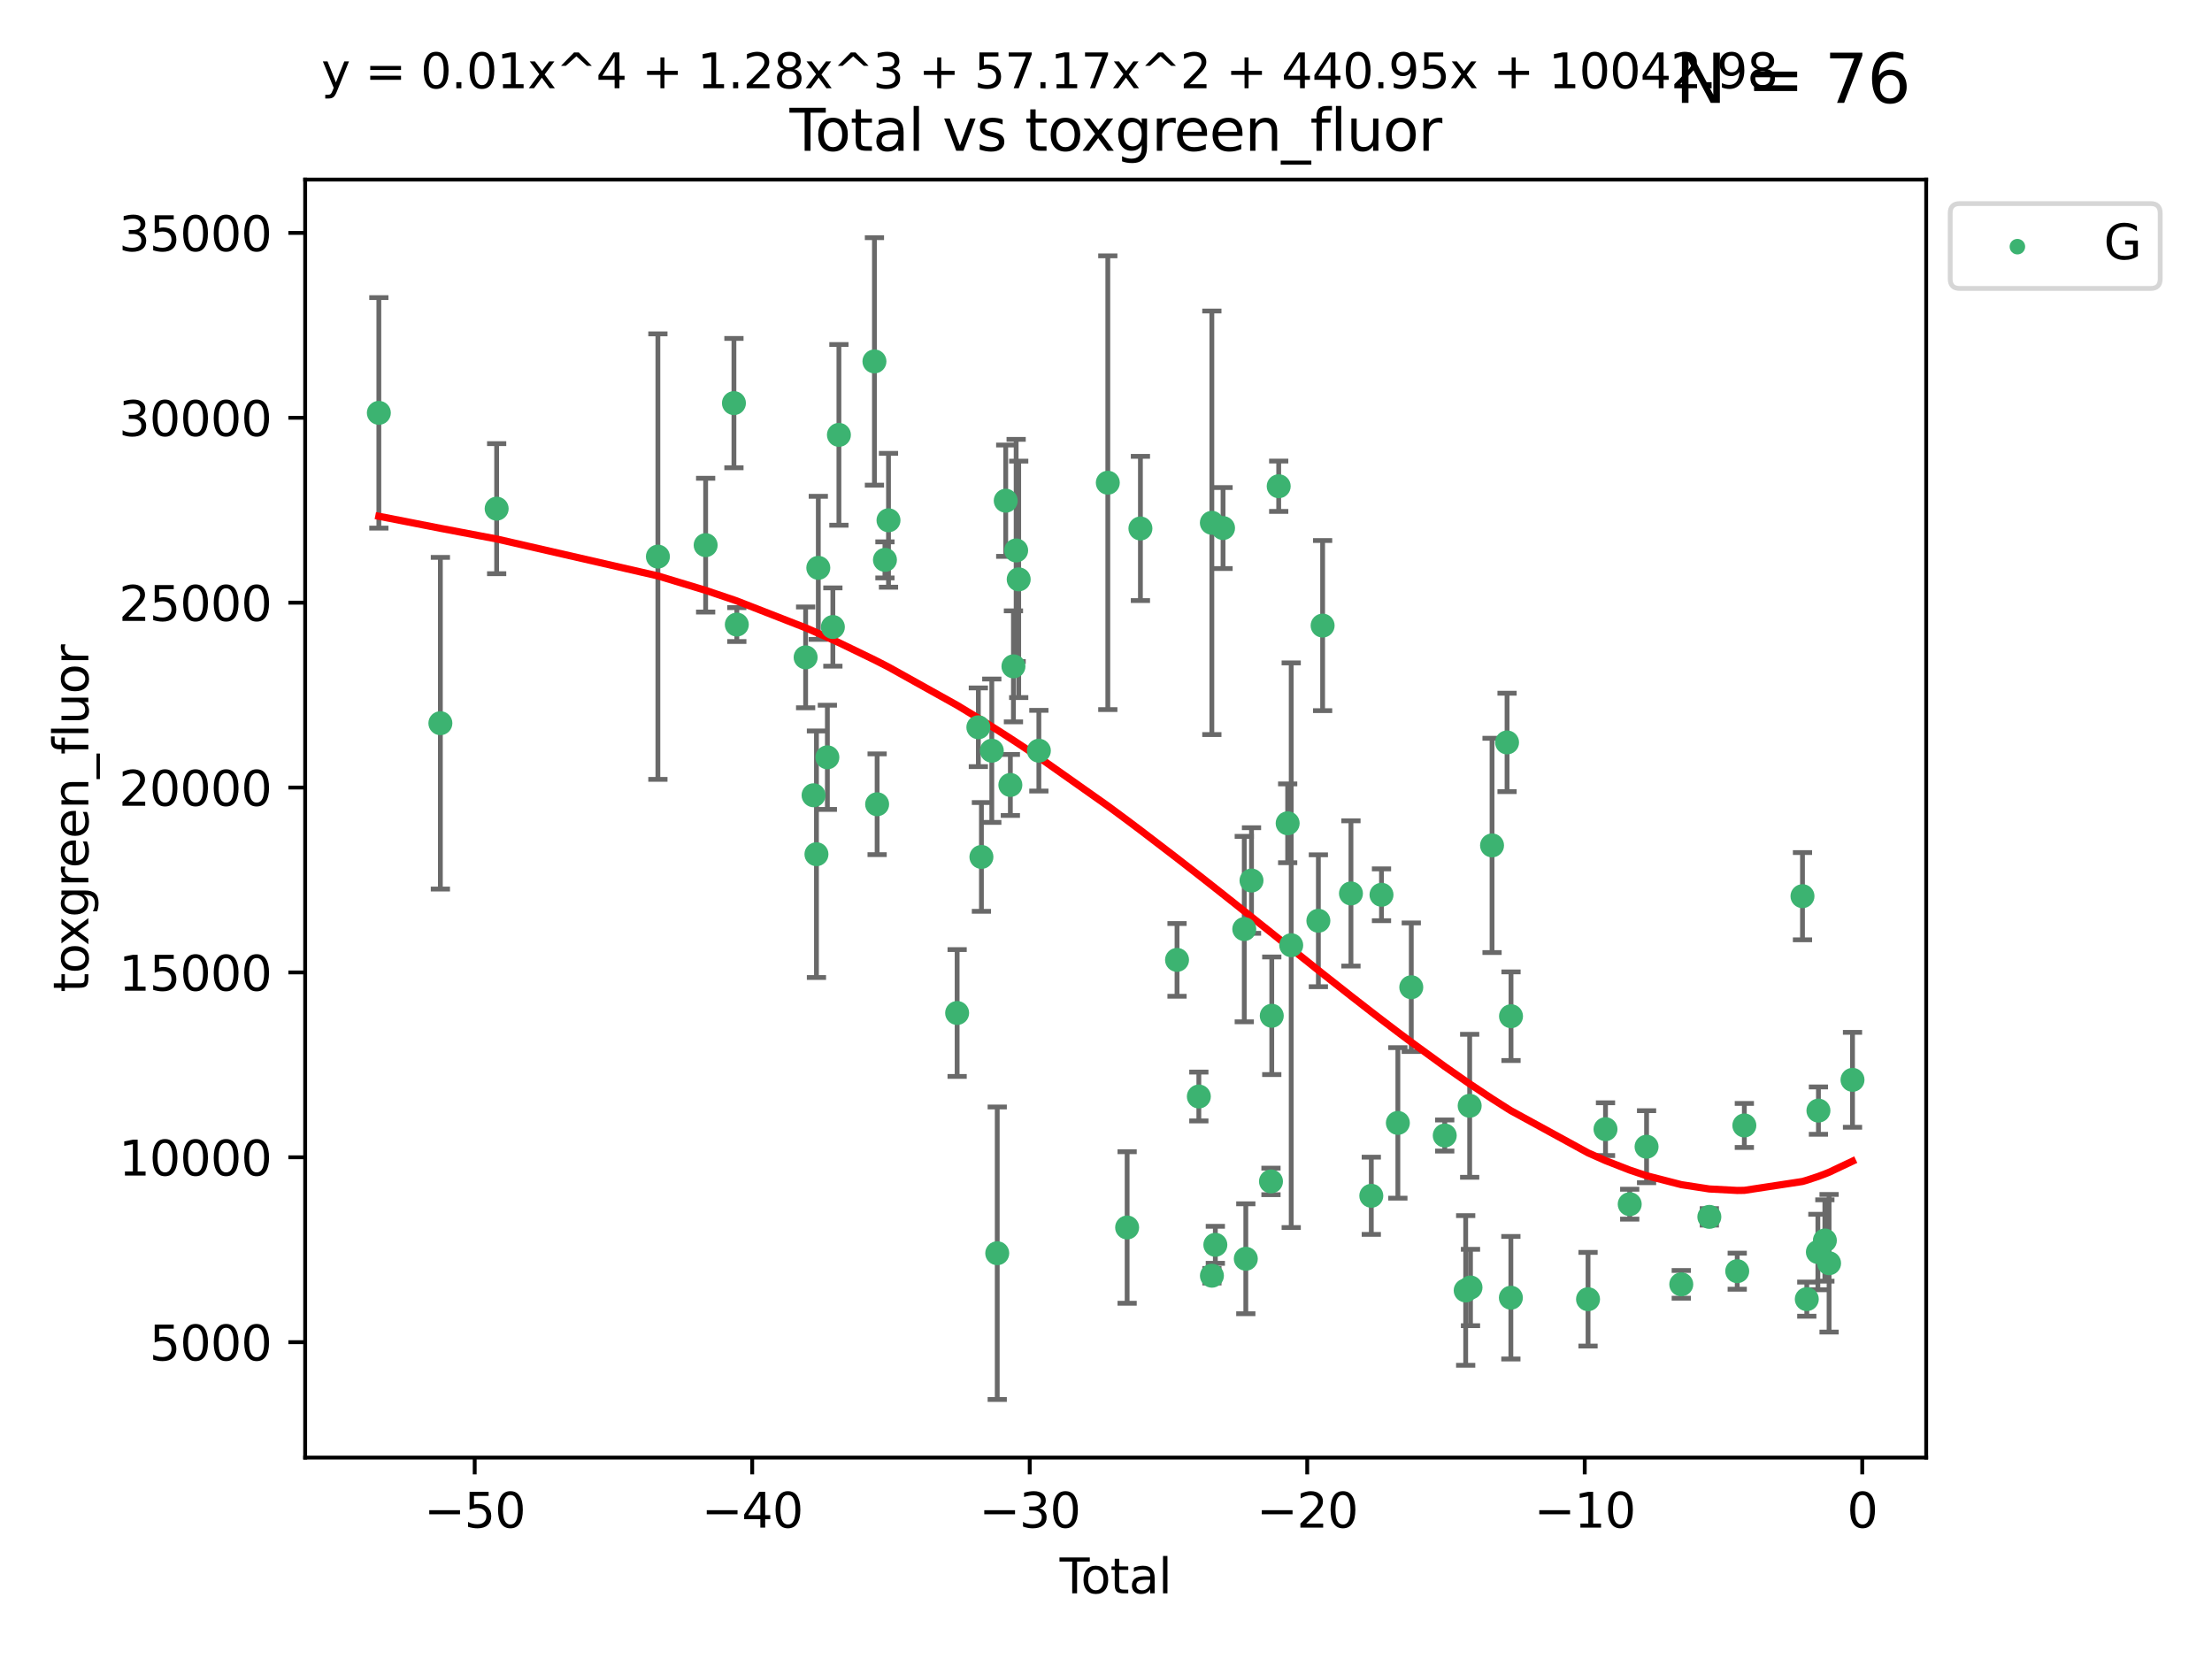 <?xml version="1.0" encoding="utf-8" standalone="no"?>
<!DOCTYPE svg PUBLIC "-//W3C//DTD SVG 1.1//EN"
  "http://www.w3.org/Graphics/SVG/1.1/DTD/svg11.dtd">
<svg xmlns:xlink="http://www.w3.org/1999/xlink" width="460.8pt" height="345.6pt" viewBox="0 0 460.8 345.6" xmlns="http://www.w3.org/2000/svg" version="1.1">
 <defs>
  <style type="text/css">*{stroke-linejoin: round; stroke-linecap: butt}</style>
 </defs>
 <g id="figure_1">
  <g id="patch_1">
   <path d="M 0 345.6 
L 460.8 345.6 
L 460.8 0 
L 0 0 
z
" style="fill: #ffffff"/>
  </g>
  <g id="axes_1">
   <g id="patch_2">
    <path d="M 63.571 303.64 
L 401.26 303.64 
L 401.26 37.411 
L 63.571 37.411 
z
" style="fill: #ffffff"/>
   </g>
   <g id="PathCollection_1">
    <defs>
     <path id="m9921801b1d" d="M 0 1.118 
C 0.297 1.118 0.581 1 0.791 0.791 
C 1 0.581 1.118 0.297 1.118 0 
C 1.118 -0.297 1 -0.581 0.791 -0.791 
C 0.581 -1 0.297 -1.118 0 -1.118 
C -0.297 -1.118 -0.581 -1 -0.791 -0.791 
C -1 -0.581 -1.118 -0.297 -1.118 0 
C -1.118 0.297 -1 0.581 -0.791 0.791 
C -0.581 1 -0.297 1.118 0 1.118 
z
" style="stroke: #3cb371"/>
    </defs>
    <g clip-path="url(#p6fa2ee3461)">
     <use xlink:href="#m9921801b1d" x="78.921" y="86.005" style="fill: #3cb371; stroke: #3cb371"/>
     <use xlink:href="#m9921801b1d" x="91.739" y="150.658" style="fill: #3cb371; stroke: #3cb371"/>
     <use xlink:href="#m9921801b1d" x="103.462" y="105.964" style="fill: #3cb371; stroke: #3cb371"/>
     <use xlink:href="#m9921801b1d" x="137.052" y="115.954" style="fill: #3cb371; stroke: #3cb371"/>
     <use xlink:href="#m9921801b1d" x="146.999" y="113.565" style="fill: #3cb371; stroke: #3cb371"/>
     <use xlink:href="#m9921801b1d" x="152.892" y="83.975" style="fill: #3cb371; stroke: #3cb371"/>
     <use xlink:href="#m9921801b1d" x="153.492" y="130.109" style="fill: #3cb371; stroke: #3cb371"/>
     <use xlink:href="#m9921801b1d" x="167.828" y="136.942" style="fill: #3cb371; stroke: #3cb371"/>
     <use xlink:href="#m9921801b1d" x="169.483" y="165.666" style="fill: #3cb371; stroke: #3cb371"/>
     <use xlink:href="#m9921801b1d" x="170.082" y="177.95" style="fill: #3cb371; stroke: #3cb371"/>
     <use xlink:href="#m9921801b1d" x="170.468" y="118.293" style="fill: #3cb371; stroke: #3cb371"/>
     <use xlink:href="#m9921801b1d" x="172.357" y="157.763" style="fill: #3cb371; stroke: #3cb371"/>
     <use xlink:href="#m9921801b1d" x="173.502" y="130.621" style="fill: #3cb371; stroke: #3cb371"/>
     <use xlink:href="#m9921801b1d" x="174.761" y="90.591" style="fill: #3cb371; stroke: #3cb371"/>
     <use xlink:href="#m9921801b1d" x="182.161" y="75.29" style="fill: #3cb371; stroke: #3cb371"/>
     <use xlink:href="#m9921801b1d" x="182.721" y="167.539" style="fill: #3cb371; stroke: #3cb371"/>
     <use xlink:href="#m9921801b1d" x="184.35" y="116.633" style="fill: #3cb371; stroke: #3cb371"/>
     <use xlink:href="#m9921801b1d" x="185.091" y="108.385" style="fill: #3cb371; stroke: #3cb371"/>
     <use xlink:href="#m9921801b1d" x="199.389" y="211.024" style="fill: #3cb371; stroke: #3cb371"/>
     <use xlink:href="#m9921801b1d" x="203.81" y="151.507" style="fill: #3cb371; stroke: #3cb371"/>
     <use xlink:href="#m9921801b1d" x="204.448" y="178.515" style="fill: #3cb371; stroke: #3cb371"/>
     <use xlink:href="#m9921801b1d" x="206.609" y="156.386" style="fill: #3cb371; stroke: #3cb371"/>
     <use xlink:href="#m9921801b1d" x="207.743" y="261.071" style="fill: #3cb371; stroke: #3cb371"/>
     <use xlink:href="#m9921801b1d" x="209.512" y="104.306" style="fill: #3cb371; stroke: #3cb371"/>
     <use xlink:href="#m9921801b1d" x="210.476" y="163.52" style="fill: #3cb371; stroke: #3cb371"/>
     <use xlink:href="#m9921801b1d" x="211.119" y="138.811" style="fill: #3cb371; stroke: #3cb371"/>
     <use xlink:href="#m9921801b1d" x="211.682" y="114.667" style="fill: #3cb371; stroke: #3cb371"/>
     <use xlink:href="#m9921801b1d" x="212.214" y="120.692" style="fill: #3cb371; stroke: #3cb371"/>
     <use xlink:href="#m9921801b1d" x="216.414" y="156.384" style="fill: #3cb371; stroke: #3cb371"/>
     <use xlink:href="#m9921801b1d" x="230.777" y="100.559" style="fill: #3cb371; stroke: #3cb371"/>
     <use xlink:href="#m9921801b1d" x="234.802" y="255.708" style="fill: #3cb371; stroke: #3cb371"/>
     <use xlink:href="#m9921801b1d" x="237.57" y="110.089" style="fill: #3cb371; stroke: #3cb371"/>
     <use xlink:href="#m9921801b1d" x="245.197" y="199.962" style="fill: #3cb371; stroke: #3cb371"/>
     <use xlink:href="#m9921801b1d" x="249.741" y="228.422" style="fill: #3cb371; stroke: #3cb371"/>
     <use xlink:href="#m9921801b1d" x="252.452" y="108.908" style="fill: #3cb371; stroke: #3cb371"/>
     <use xlink:href="#m9921801b1d" x="252.466" y="265.756" style="fill: #3cb371; stroke: #3cb371"/>
     <use xlink:href="#m9921801b1d" x="253.178" y="259.317" style="fill: #3cb371; stroke: #3cb371"/>
     <use xlink:href="#m9921801b1d" x="254.782" y="110.002" style="fill: #3cb371; stroke: #3cb371"/>
     <use xlink:href="#m9921801b1d" x="259.204" y="193.543" style="fill: #3cb371; stroke: #3cb371"/>
     <use xlink:href="#m9921801b1d" x="259.524" y="262.223" style="fill: #3cb371; stroke: #3cb371"/>
     <use xlink:href="#m9921801b1d" x="260.711" y="183.43" style="fill: #3cb371; stroke: #3cb371"/>
     <use xlink:href="#m9921801b1d" x="264.768" y="246.109" style="fill: #3cb371; stroke: #3cb371"/>
     <use xlink:href="#m9921801b1d" x="264.933" y="211.603" style="fill: #3cb371; stroke: #3cb371"/>
     <use xlink:href="#m9921801b1d" x="266.377" y="101.293" style="fill: #3cb371; stroke: #3cb371"/>
     <use xlink:href="#m9921801b1d" x="268.244" y="171.506" style="fill: #3cb371; stroke: #3cb371"/>
     <use xlink:href="#m9921801b1d" x="268.983" y="196.907" style="fill: #3cb371; stroke: #3cb371"/>
     <use xlink:href="#m9921801b1d" x="274.641" y="191.81" style="fill: #3cb371; stroke: #3cb371"/>
     <use xlink:href="#m9921801b1d" x="275.526" y="130.321" style="fill: #3cb371; stroke: #3cb371"/>
     <use xlink:href="#m9921801b1d" x="281.429" y="186.123" style="fill: #3cb371; stroke: #3cb371"/>
     <use xlink:href="#m9921801b1d" x="285.668" y="249.104" style="fill: #3cb371; stroke: #3cb371"/>
     <use xlink:href="#m9921801b1d" x="287.791" y="186.398" style="fill: #3cb371; stroke: #3cb371"/>
     <use xlink:href="#m9921801b1d" x="291.201" y="233.924" style="fill: #3cb371; stroke: #3cb371"/>
     <use xlink:href="#m9921801b1d" x="293.995" y="205.659" style="fill: #3cb371; stroke: #3cb371"/>
     <use xlink:href="#m9921801b1d" x="300.966" y="236.55" style="fill: #3cb371; stroke: #3cb371"/>
     <use xlink:href="#m9921801b1d" x="305.329" y="268.828" style="fill: #3cb371; stroke: #3cb371"/>
     <use xlink:href="#m9921801b1d" x="306.16" y="230.357" style="fill: #3cb371; stroke: #3cb371"/>
     <use xlink:href="#m9921801b1d" x="306.331" y="268.209" style="fill: #3cb371; stroke: #3cb371"/>
     <use xlink:href="#m9921801b1d" x="310.82" y="176.114" style="fill: #3cb371; stroke: #3cb371"/>
     <use xlink:href="#m9921801b1d" x="313.947" y="154.66" style="fill: #3cb371; stroke: #3cb371"/>
     <use xlink:href="#m9921801b1d" x="314.743" y="270.337" style="fill: #3cb371; stroke: #3cb371"/>
     <use xlink:href="#m9921801b1d" x="314.772" y="211.697" style="fill: #3cb371; stroke: #3cb371"/>
     <use xlink:href="#m9921801b1d" x="330.817" y="270.651" style="fill: #3cb371; stroke: #3cb371"/>
     <use xlink:href="#m9921801b1d" x="334.456" y="235.226" style="fill: #3cb371; stroke: #3cb371"/>
     <use xlink:href="#m9921801b1d" x="339.5" y="250.853" style="fill: #3cb371; stroke: #3cb371"/>
     <use xlink:href="#m9921801b1d" x="343.009" y="238.882" style="fill: #3cb371; stroke: #3cb371"/>
     <use xlink:href="#m9921801b1d" x="350.24" y="267.551" style="fill: #3cb371; stroke: #3cb371"/>
     <use xlink:href="#m9921801b1d" x="356.087" y="253.497" style="fill: #3cb371; stroke: #3cb371"/>
     <use xlink:href="#m9921801b1d" x="361.896" y="264.81" style="fill: #3cb371; stroke: #3cb371"/>
     <use xlink:href="#m9921801b1d" x="363.379" y="234.452" style="fill: #3cb371; stroke: #3cb371"/>
     <use xlink:href="#m9921801b1d" x="375.49" y="186.692" style="fill: #3cb371; stroke: #3cb371"/>
     <use xlink:href="#m9921801b1d" x="376.387" y="270.635" style="fill: #3cb371; stroke: #3cb371"/>
     <use xlink:href="#m9921801b1d" x="378.697" y="260.819" style="fill: #3cb371; stroke: #3cb371"/>
     <use xlink:href="#m9921801b1d" x="378.813" y="231.36" style="fill: #3cb371; stroke: #3cb371"/>
     <use xlink:href="#m9921801b1d" x="380.152" y="258.415" style="fill: #3cb371; stroke: #3cb371"/>
     <use xlink:href="#m9921801b1d" x="381.031" y="263.156" style="fill: #3cb371; stroke: #3cb371"/>
     <use xlink:href="#m9921801b1d" x="385.911" y="224.948" style="fill: #3cb371; stroke: #3cb371"/>
    </g>
   </g>
   <g id="matplotlib.axis_1">
    <g id="xtick_1">
     <g id="line2d_1">
      <defs>
       <path id="ma15d99b0d5" d="M 0 0 
L 0 3.5 
" style="stroke: #000000; stroke-width: 0.8"/>
      </defs>
      <g>
       <use xlink:href="#ma15d99b0d5" x="98.888" y="303.64" style="stroke: #000000; stroke-width: 0.8"/>
      </g>
     </g>
     <g id="text_1">
      <!-- −50 -->
      <g transform="translate(88.336 318.238)scale(0.1 -0.1)">
       <defs>
        <path id="DejaVuSans-2212" d="M 678 2272 
L 4684 2272 
L 4684 1741 
L 678 1741 
L 678 2272 
z
" transform="scale(0.016)"/>
        <path id="DejaVuSans-35" d="M 691 4666 
L 3169 4666 
L 3169 4134 
L 1269 4134 
L 1269 2991 
Q 1406 3038 1543 3061 
Q 1681 3084 1819 3084 
Q 2600 3084 3056 2656 
Q 3513 2228 3513 1497 
Q 3513 744 3044 326 
Q 2575 -91 1722 -91 
Q 1428 -91 1123 -41 
Q 819 9 494 109 
L 494 744 
Q 775 591 1075 516 
Q 1375 441 1709 441 
Q 2250 441 2565 725 
Q 2881 1009 2881 1497 
Q 2881 1984 2565 2268 
Q 2250 2553 1709 2553 
Q 1456 2553 1204 2497 
Q 953 2441 691 2322 
L 691 4666 
z
" transform="scale(0.016)"/>
        <path id="DejaVuSans-30" d="M 2034 4250 
Q 1547 4250 1301 3770 
Q 1056 3291 1056 2328 
Q 1056 1369 1301 889 
Q 1547 409 2034 409 
Q 2525 409 2770 889 
Q 3016 1369 3016 2328 
Q 3016 3291 2770 3770 
Q 2525 4250 2034 4250 
z
M 2034 4750 
Q 2819 4750 3233 4129 
Q 3647 3509 3647 2328 
Q 3647 1150 3233 529 
Q 2819 -91 2034 -91 
Q 1250 -91 836 529 
Q 422 1150 422 2328 
Q 422 3509 836 4129 
Q 1250 4750 2034 4750 
z
" transform="scale(0.016)"/>
       </defs>
       <use xlink:href="#DejaVuSans-2212"/>
       <use xlink:href="#DejaVuSans-35" x="83.789"/>
       <use xlink:href="#DejaVuSans-30" x="147.412"/>
      </g>
     </g>
    </g>
    <g id="xtick_2">
     <g id="line2d_2">
      <g>
       <use xlink:href="#ma15d99b0d5" x="156.699" y="303.64" style="stroke: #000000; stroke-width: 0.8"/>
      </g>
     </g>
     <g id="text_2">
      <!-- −40 -->
      <g transform="translate(146.146 318.238)scale(0.1 -0.1)">
       <defs>
        <path id="DejaVuSans-34" d="M 2419 4116 
L 825 1625 
L 2419 1625 
L 2419 4116 
z
M 2253 4666 
L 3047 4666 
L 3047 1625 
L 3713 1625 
L 3713 1100 
L 3047 1100 
L 3047 0 
L 2419 0 
L 2419 1100 
L 313 1100 
L 313 1709 
L 2253 4666 
z
" transform="scale(0.016)"/>
       </defs>
       <use xlink:href="#DejaVuSans-2212"/>
       <use xlink:href="#DejaVuSans-34" x="83.789"/>
       <use xlink:href="#DejaVuSans-30" x="147.412"/>
      </g>
     </g>
    </g>
    <g id="xtick_3">
     <g id="line2d_3">
      <g>
       <use xlink:href="#ma15d99b0d5" x="214.509" y="303.64" style="stroke: #000000; stroke-width: 0.8"/>
      </g>
     </g>
     <g id="text_3">
      <!-- −30 -->
      <g transform="translate(203.956 318.238)scale(0.1 -0.1)">
       <defs>
        <path id="DejaVuSans-33" d="M 2597 2516 
Q 3050 2419 3304 2112 
Q 3559 1806 3559 1356 
Q 3559 666 3084 287 
Q 2609 -91 1734 -91 
Q 1441 -91 1130 -33 
Q 819 25 488 141 
L 488 750 
Q 750 597 1062 519 
Q 1375 441 1716 441 
Q 2309 441 2620 675 
Q 2931 909 2931 1356 
Q 2931 1769 2642 2001 
Q 2353 2234 1838 2234 
L 1294 2234 
L 1294 2753 
L 1863 2753 
Q 2328 2753 2575 2939 
Q 2822 3125 2822 3475 
Q 2822 3834 2567 4026 
Q 2313 4219 1838 4219 
Q 1578 4219 1281 4162 
Q 984 4106 628 3988 
L 628 4550 
Q 988 4650 1302 4700 
Q 1616 4750 1894 4750 
Q 2613 4750 3031 4423 
Q 3450 4097 3450 3541 
Q 3450 3153 3228 2886 
Q 3006 2619 2597 2516 
z
" transform="scale(0.016)"/>
       </defs>
       <use xlink:href="#DejaVuSans-2212"/>
       <use xlink:href="#DejaVuSans-33" x="83.789"/>
       <use xlink:href="#DejaVuSans-30" x="147.412"/>
      </g>
     </g>
    </g>
    <g id="xtick_4">
     <g id="line2d_4">
      <g>
       <use xlink:href="#ma15d99b0d5" x="272.319" y="303.64" style="stroke: #000000; stroke-width: 0.8"/>
      </g>
     </g>
     <g id="text_4">
      <!-- −20 -->
      <g transform="translate(261.767 318.238)scale(0.1 -0.1)">
       <defs>
        <path id="DejaVuSans-32" d="M 1228 531 
L 3431 531 
L 3431 0 
L 469 0 
L 469 531 
Q 828 903 1448 1529 
Q 2069 2156 2228 2338 
Q 2531 2678 2651 2914 
Q 2772 3150 2772 3378 
Q 2772 3750 2511 3984 
Q 2250 4219 1831 4219 
Q 1534 4219 1204 4116 
Q 875 4013 500 3803 
L 500 4441 
Q 881 4594 1212 4672 
Q 1544 4750 1819 4750 
Q 2544 4750 2975 4387 
Q 3406 4025 3406 3419 
Q 3406 3131 3298 2873 
Q 3191 2616 2906 2266 
Q 2828 2175 2409 1742 
Q 1991 1309 1228 531 
z
" transform="scale(0.016)"/>
       </defs>
       <use xlink:href="#DejaVuSans-2212"/>
       <use xlink:href="#DejaVuSans-32" x="83.789"/>
       <use xlink:href="#DejaVuSans-30" x="147.412"/>
      </g>
     </g>
    </g>
    <g id="xtick_5">
     <g id="line2d_5">
      <g>
       <use xlink:href="#ma15d99b0d5" x="330.129" y="303.64" style="stroke: #000000; stroke-width: 0.8"/>
      </g>
     </g>
     <g id="text_5">
      <!-- −10 -->
      <g transform="translate(319.577 318.238)scale(0.1 -0.1)">
       <defs>
        <path id="DejaVuSans-31" d="M 794 531 
L 1825 531 
L 1825 4091 
L 703 3866 
L 703 4441 
L 1819 4666 
L 2450 4666 
L 2450 531 
L 3481 531 
L 3481 0 
L 794 0 
L 794 531 
z
" transform="scale(0.016)"/>
       </defs>
       <use xlink:href="#DejaVuSans-2212"/>
       <use xlink:href="#DejaVuSans-31" x="83.789"/>
       <use xlink:href="#DejaVuSans-30" x="147.412"/>
      </g>
     </g>
    </g>
    <g id="xtick_6">
     <g id="line2d_6">
      <g>
       <use xlink:href="#ma15d99b0d5" x="387.939" y="303.64" style="stroke: #000000; stroke-width: 0.8"/>
      </g>
     </g>
     <g id="text_6">
      <!-- 0 -->
      <g transform="translate(384.758 318.238)scale(0.1 -0.1)">
       <use xlink:href="#DejaVuSans-30"/>
      </g>
     </g>
    </g>
    <g id="text_7">
     <!-- Total -->
     <g transform="translate(220.739 331.917)scale(0.1 -0.1)">
      <defs>
       <path id="DejaVuSans-54" d="M -19 4666 
L 3928 4666 
L 3928 4134 
L 2272 4134 
L 2272 0 
L 1638 0 
L 1638 4134 
L -19 4134 
L -19 4666 
z
" transform="scale(0.016)"/>
       <path id="DejaVuSans-6f" d="M 1959 3097 
Q 1497 3097 1228 2736 
Q 959 2375 959 1747 
Q 959 1119 1226 758 
Q 1494 397 1959 397 
Q 2419 397 2687 759 
Q 2956 1122 2956 1747 
Q 2956 2369 2687 2733 
Q 2419 3097 1959 3097 
z
M 1959 3584 
Q 2709 3584 3137 3096 
Q 3566 2609 3566 1747 
Q 3566 888 3137 398 
Q 2709 -91 1959 -91 
Q 1206 -91 779 398 
Q 353 888 353 1747 
Q 353 2609 779 3096 
Q 1206 3584 1959 3584 
z
" transform="scale(0.016)"/>
       <path id="DejaVuSans-74" d="M 1172 4494 
L 1172 3500 
L 2356 3500 
L 2356 3053 
L 1172 3053 
L 1172 1153 
Q 1172 725 1289 603 
Q 1406 481 1766 481 
L 2356 481 
L 2356 0 
L 1766 0 
Q 1100 0 847 248 
Q 594 497 594 1153 
L 594 3053 
L 172 3053 
L 172 3500 
L 594 3500 
L 594 4494 
L 1172 4494 
z
" transform="scale(0.016)"/>
       <path id="DejaVuSans-61" d="M 2194 1759 
Q 1497 1759 1228 1600 
Q 959 1441 959 1056 
Q 959 750 1161 570 
Q 1363 391 1709 391 
Q 2188 391 2477 730 
Q 2766 1069 2766 1631 
L 2766 1759 
L 2194 1759 
z
M 3341 1997 
L 3341 0 
L 2766 0 
L 2766 531 
Q 2569 213 2275 61 
Q 1981 -91 1556 -91 
Q 1019 -91 701 211 
Q 384 513 384 1019 
Q 384 1609 779 1909 
Q 1175 2209 1959 2209 
L 2766 2209 
L 2766 2266 
Q 2766 2663 2505 2880 
Q 2244 3097 1772 3097 
Q 1472 3097 1187 3025 
Q 903 2953 641 2809 
L 641 3341 
Q 956 3463 1253 3523 
Q 1550 3584 1831 3584 
Q 2591 3584 2966 3190 
Q 3341 2797 3341 1997 
z
" transform="scale(0.016)"/>
       <path id="DejaVuSans-6c" d="M 603 4863 
L 1178 4863 
L 1178 0 
L 603 0 
L 603 4863 
z
" transform="scale(0.016)"/>
      </defs>
      <use xlink:href="#DejaVuSans-54"/>
      <use xlink:href="#DejaVuSans-6f" x="44.084"/>
      <use xlink:href="#DejaVuSans-74" x="105.266"/>
      <use xlink:href="#DejaVuSans-61" x="144.475"/>
      <use xlink:href="#DejaVuSans-6c" x="205.754"/>
     </g>
    </g>
   </g>
   <g id="matplotlib.axis_2">
    <g id="ytick_1">
     <g id="line2d_7">
      <defs>
       <path id="md378016e31" d="M 0 0 
L -3.5 0 
" style="stroke: #000000; stroke-width: 0.8"/>
      </defs>
      <g>
       <use xlink:href="#md378016e31" x="63.571" y="279.602" style="stroke: #000000; stroke-width: 0.8"/>
      </g>
     </g>
     <g id="text_8">
      <!-- 5000 -->
      <g transform="translate(31.121 283.402)scale(0.1 -0.1)">
       <use xlink:href="#DejaVuSans-35"/>
       <use xlink:href="#DejaVuSans-30" x="63.623"/>
       <use xlink:href="#DejaVuSans-30" x="127.246"/>
       <use xlink:href="#DejaVuSans-30" x="190.869"/>
      </g>
     </g>
    </g>
    <g id="ytick_2">
     <g id="line2d_8">
      <g>
       <use xlink:href="#md378016e31" x="63.571" y="241.088" style="stroke: #000000; stroke-width: 0.8"/>
      </g>
     </g>
     <g id="text_9">
      <!-- 10000 -->
      <g transform="translate(24.759 244.887)scale(0.1 -0.1)">
       <use xlink:href="#DejaVuSans-31"/>
       <use xlink:href="#DejaVuSans-30" x="63.623"/>
       <use xlink:href="#DejaVuSans-30" x="127.246"/>
       <use xlink:href="#DejaVuSans-30" x="190.869"/>
       <use xlink:href="#DejaVuSans-30" x="254.492"/>
      </g>
     </g>
    </g>
    <g id="ytick_3">
     <g id="line2d_9">
      <g>
       <use xlink:href="#md378016e31" x="63.571" y="202.574" style="stroke: #000000; stroke-width: 0.8"/>
      </g>
     </g>
     <g id="text_10">
      <!-- 15000 -->
      <g transform="translate(24.759 206.373)scale(0.1 -0.1)">
       <use xlink:href="#DejaVuSans-31"/>
       <use xlink:href="#DejaVuSans-35" x="63.623"/>
       <use xlink:href="#DejaVuSans-30" x="127.246"/>
       <use xlink:href="#DejaVuSans-30" x="190.869"/>
       <use xlink:href="#DejaVuSans-30" x="254.492"/>
      </g>
     </g>
    </g>
    <g id="ytick_4">
     <g id="line2d_10">
      <g>
       <use xlink:href="#md378016e31" x="63.571" y="164.06" style="stroke: #000000; stroke-width: 0.8"/>
      </g>
     </g>
     <g id="text_11">
      <!-- 20000 -->
      <g transform="translate(24.759 167.859)scale(0.1 -0.1)">
       <use xlink:href="#DejaVuSans-32"/>
       <use xlink:href="#DejaVuSans-30" x="63.623"/>
       <use xlink:href="#DejaVuSans-30" x="127.246"/>
       <use xlink:href="#DejaVuSans-30" x="190.869"/>
       <use xlink:href="#DejaVuSans-30" x="254.492"/>
      </g>
     </g>
    </g>
    <g id="ytick_5">
     <g id="line2d_11">
      <g>
       <use xlink:href="#md378016e31" x="63.571" y="125.546" style="stroke: #000000; stroke-width: 0.8"/>
      </g>
     </g>
     <g id="text_12">
      <!-- 25000 -->
      <g transform="translate(24.759 129.345)scale(0.1 -0.1)">
       <use xlink:href="#DejaVuSans-32"/>
       <use xlink:href="#DejaVuSans-35" x="63.623"/>
       <use xlink:href="#DejaVuSans-30" x="127.246"/>
       <use xlink:href="#DejaVuSans-30" x="190.869"/>
       <use xlink:href="#DejaVuSans-30" x="254.492"/>
      </g>
     </g>
    </g>
    <g id="ytick_6">
     <g id="line2d_12">
      <g>
       <use xlink:href="#md378016e31" x="63.571" y="87.032" style="stroke: #000000; stroke-width: 0.8"/>
      </g>
     </g>
     <g id="text_13">
      <!-- 30000 -->
      <g transform="translate(24.759 90.831)scale(0.1 -0.1)">
       <use xlink:href="#DejaVuSans-33"/>
       <use xlink:href="#DejaVuSans-30" x="63.623"/>
       <use xlink:href="#DejaVuSans-30" x="127.246"/>
       <use xlink:href="#DejaVuSans-30" x="190.869"/>
       <use xlink:href="#DejaVuSans-30" x="254.492"/>
      </g>
     </g>
    </g>
    <g id="ytick_7">
     <g id="line2d_13">
      <g>
       <use xlink:href="#md378016e31" x="63.571" y="48.518" style="stroke: #000000; stroke-width: 0.8"/>
      </g>
     </g>
     <g id="text_14">
      <!-- 35000 -->
      <g transform="translate(24.759 52.317)scale(0.1 -0.1)">
       <use xlink:href="#DejaVuSans-33"/>
       <use xlink:href="#DejaVuSans-35" x="63.623"/>
       <use xlink:href="#DejaVuSans-30" x="127.246"/>
       <use xlink:href="#DejaVuSans-30" x="190.869"/>
       <use xlink:href="#DejaVuSans-30" x="254.492"/>
      </g>
     </g>
    </g>
    <g id="text_15">
     <!-- toxgreen_fluor -->
     <g transform="translate(18.401 206.72)rotate(-90)scale(0.1 -0.1)">
      <defs>
       <path id="DejaVuSans-78" d="M 3513 3500 
L 2247 1797 
L 3578 0 
L 2900 0 
L 1881 1375 
L 863 0 
L 184 0 
L 1544 1831 
L 300 3500 
L 978 3500 
L 1906 2253 
L 2834 3500 
L 3513 3500 
z
" transform="scale(0.016)"/>
       <path id="DejaVuSans-67" d="M 2906 1791 
Q 2906 2416 2648 2759 
Q 2391 3103 1925 3103 
Q 1463 3103 1205 2759 
Q 947 2416 947 1791 
Q 947 1169 1205 825 
Q 1463 481 1925 481 
Q 2391 481 2648 825 
Q 2906 1169 2906 1791 
z
M 3481 434 
Q 3481 -459 3084 -895 
Q 2688 -1331 1869 -1331 
Q 1566 -1331 1297 -1286 
Q 1028 -1241 775 -1147 
L 775 -588 
Q 1028 -725 1275 -790 
Q 1522 -856 1778 -856 
Q 2344 -856 2625 -561 
Q 2906 -266 2906 331 
L 2906 616 
Q 2728 306 2450 153 
Q 2172 0 1784 0 
Q 1141 0 747 490 
Q 353 981 353 1791 
Q 353 2603 747 3093 
Q 1141 3584 1784 3584 
Q 2172 3584 2450 3431 
Q 2728 3278 2906 2969 
L 2906 3500 
L 3481 3500 
L 3481 434 
z
" transform="scale(0.016)"/>
       <path id="DejaVuSans-72" d="M 2631 2963 
Q 2534 3019 2420 3045 
Q 2306 3072 2169 3072 
Q 1681 3072 1420 2755 
Q 1159 2438 1159 1844 
L 1159 0 
L 581 0 
L 581 3500 
L 1159 3500 
L 1159 2956 
Q 1341 3275 1631 3429 
Q 1922 3584 2338 3584 
Q 2397 3584 2469 3576 
Q 2541 3569 2628 3553 
L 2631 2963 
z
" transform="scale(0.016)"/>
       <path id="DejaVuSans-65" d="M 3597 1894 
L 3597 1613 
L 953 1613 
Q 991 1019 1311 708 
Q 1631 397 2203 397 
Q 2534 397 2845 478 
Q 3156 559 3463 722 
L 3463 178 
Q 3153 47 2828 -22 
Q 2503 -91 2169 -91 
Q 1331 -91 842 396 
Q 353 884 353 1716 
Q 353 2575 817 3079 
Q 1281 3584 2069 3584 
Q 2775 3584 3186 3129 
Q 3597 2675 3597 1894 
z
M 3022 2063 
Q 3016 2534 2758 2815 
Q 2500 3097 2075 3097 
Q 1594 3097 1305 2825 
Q 1016 2553 972 2059 
L 3022 2063 
z
" transform="scale(0.016)"/>
       <path id="DejaVuSans-6e" d="M 3513 2113 
L 3513 0 
L 2938 0 
L 2938 2094 
Q 2938 2591 2744 2837 
Q 2550 3084 2163 3084 
Q 1697 3084 1428 2787 
Q 1159 2491 1159 1978 
L 1159 0 
L 581 0 
L 581 3500 
L 1159 3500 
L 1159 2956 
Q 1366 3272 1645 3428 
Q 1925 3584 2291 3584 
Q 2894 3584 3203 3211 
Q 3513 2838 3513 2113 
z
" transform="scale(0.016)"/>
       <path id="DejaVuSans-5f" d="M 3263 -1063 
L 3263 -1509 
L -63 -1509 
L -63 -1063 
L 3263 -1063 
z
" transform="scale(0.016)"/>
       <path id="DejaVuSans-66" d="M 2375 4863 
L 2375 4384 
L 1825 4384 
Q 1516 4384 1395 4259 
Q 1275 4134 1275 3809 
L 1275 3500 
L 2222 3500 
L 2222 3053 
L 1275 3053 
L 1275 0 
L 697 0 
L 697 3053 
L 147 3053 
L 147 3500 
L 697 3500 
L 697 3744 
Q 697 4328 969 4595 
Q 1241 4863 1831 4863 
L 2375 4863 
z
" transform="scale(0.016)"/>
       <path id="DejaVuSans-75" d="M 544 1381 
L 544 3500 
L 1119 3500 
L 1119 1403 
Q 1119 906 1312 657 
Q 1506 409 1894 409 
Q 2359 409 2629 706 
Q 2900 1003 2900 1516 
L 2900 3500 
L 3475 3500 
L 3475 0 
L 2900 0 
L 2900 538 
Q 2691 219 2414 64 
Q 2138 -91 1772 -91 
Q 1169 -91 856 284 
Q 544 659 544 1381 
z
M 1991 3584 
L 1991 3584 
z
" transform="scale(0.016)"/>
      </defs>
      <use xlink:href="#DejaVuSans-74"/>
      <use xlink:href="#DejaVuSans-6f" x="39.209"/>
      <use xlink:href="#DejaVuSans-78" x="97.266"/>
      <use xlink:href="#DejaVuSans-67" x="156.445"/>
      <use xlink:href="#DejaVuSans-72" x="219.922"/>
      <use xlink:href="#DejaVuSans-65" x="258.785"/>
      <use xlink:href="#DejaVuSans-65" x="320.309"/>
      <use xlink:href="#DejaVuSans-6e" x="381.832"/>
      <use xlink:href="#DejaVuSans-5f" x="445.211"/>
      <use xlink:href="#DejaVuSans-66" x="495.211"/>
      <use xlink:href="#DejaVuSans-6c" x="530.416"/>
      <use xlink:href="#DejaVuSans-75" x="558.199"/>
      <use xlink:href="#DejaVuSans-6f" x="621.578"/>
      <use xlink:href="#DejaVuSans-72" x="682.76"/>
     </g>
    </g>
   </g>
   <g id="LineCollection_1">
    <path d="M 78.921 110.014 
L 78.921 61.996 
" clip-path="url(#p6fa2ee3461)" style="fill: none; stroke: #696969"/>
    <path d="M 91.739 185.203 
L 91.739 116.112 
" clip-path="url(#p6fa2ee3461)" style="fill: none; stroke: #696969"/>
    <path d="M 103.462 119.511 
L 103.462 92.417 
" clip-path="url(#p6fa2ee3461)" style="fill: none; stroke: #696969"/>
    <path d="M 137.052 162.358 
L 137.052 69.55 
" clip-path="url(#p6fa2ee3461)" style="fill: none; stroke: #696969"/>
    <path d="M 146.999 127.499 
L 146.999 99.631 
" clip-path="url(#p6fa2ee3461)" style="fill: none; stroke: #696969"/>
    <path d="M 152.892 97.444 
L 152.892 70.506 
" clip-path="url(#p6fa2ee3461)" style="fill: none; stroke: #696969"/>
    <path d="M 153.492 133.64 
L 153.492 126.578 
" clip-path="url(#p6fa2ee3461)" style="fill: none; stroke: #696969"/>
    <path d="M 167.828 147.443 
L 167.828 126.442 
" clip-path="url(#p6fa2ee3461)" style="fill: none; stroke: #696969"/>
    <path d="M 169.483 166.193 
L 169.483 165.14 
" clip-path="url(#p6fa2ee3461)" style="fill: none; stroke: #696969"/>
    <path d="M 170.082 203.628 
L 170.082 152.273 
" clip-path="url(#p6fa2ee3461)" style="fill: none; stroke: #696969"/>
    <path d="M 170.468 133.195 
L 170.468 103.392 
" clip-path="url(#p6fa2ee3461)" style="fill: none; stroke: #696969"/>
    <path d="M 172.357 168.615 
L 172.357 146.911 
" clip-path="url(#p6fa2ee3461)" style="fill: none; stroke: #696969"/>
    <path d="M 173.502 138.775 
L 173.502 122.466 
" clip-path="url(#p6fa2ee3461)" style="fill: none; stroke: #696969"/>
    <path d="M 174.761 109.413 
L 174.761 71.769 
" clip-path="url(#p6fa2ee3461)" style="fill: none; stroke: #696969"/>
    <path d="M 182.161 101.067 
L 182.161 49.513 
" clip-path="url(#p6fa2ee3461)" style="fill: none; stroke: #696969"/>
    <path d="M 182.721 178.034 
L 182.721 157.043 
" clip-path="url(#p6fa2ee3461)" style="fill: none; stroke: #696969"/>
    <path d="M 184.35 120.39 
L 184.35 112.876 
" clip-path="url(#p6fa2ee3461)" style="fill: none; stroke: #696969"/>
    <path d="M 185.091 122.326 
L 185.091 94.443 
" clip-path="url(#p6fa2ee3461)" style="fill: none; stroke: #696969"/>
    <path d="M 199.389 224.235 
L 199.389 197.814 
" clip-path="url(#p6fa2ee3461)" style="fill: none; stroke: #696969"/>
    <path d="M 203.81 159.704 
L 203.81 143.311 
" clip-path="url(#p6fa2ee3461)" style="fill: none; stroke: #696969"/>
    <path d="M 204.448 189.847 
L 204.448 167.183 
" clip-path="url(#p6fa2ee3461)" style="fill: none; stroke: #696969"/>
    <path d="M 206.609 171.318 
L 206.609 141.453 
" clip-path="url(#p6fa2ee3461)" style="fill: none; stroke: #696969"/>
    <path d="M 207.743 291.539 
L 207.743 230.603 
" clip-path="url(#p6fa2ee3461)" style="fill: none; stroke: #696969"/>
    <path d="M 209.512 115.901 
L 209.512 92.711 
" clip-path="url(#p6fa2ee3461)" style="fill: none; stroke: #696969"/>
    <path d="M 210.476 169.878 
L 210.476 157.162 
" clip-path="url(#p6fa2ee3461)" style="fill: none; stroke: #696969"/>
    <path d="M 211.119 150.377 
L 211.119 127.245 
" clip-path="url(#p6fa2ee3461)" style="fill: none; stroke: #696969"/>
    <path d="M 211.682 137.804 
L 211.682 91.53 
" clip-path="url(#p6fa2ee3461)" style="fill: none; stroke: #696969"/>
    <path d="M 212.214 145.319 
L 212.214 96.065 
" clip-path="url(#p6fa2ee3461)" style="fill: none; stroke: #696969"/>
    <path d="M 216.414 164.788 
L 216.414 147.98 
" clip-path="url(#p6fa2ee3461)" style="fill: none; stroke: #696969"/>
    <path d="M 230.777 147.821 
L 230.777 53.297 
" clip-path="url(#p6fa2ee3461)" style="fill: none; stroke: #696969"/>
    <path d="M 234.802 271.491 
L 234.802 239.925 
" clip-path="url(#p6fa2ee3461)" style="fill: none; stroke: #696969"/>
    <path d="M 237.57 125.112 
L 237.57 95.065 
" clip-path="url(#p6fa2ee3461)" style="fill: none; stroke: #696969"/>
    <path d="M 245.197 207.535 
L 245.197 192.39 
" clip-path="url(#p6fa2ee3461)" style="fill: none; stroke: #696969"/>
    <path d="M 249.741 233.508 
L 249.741 223.336 
" clip-path="url(#p6fa2ee3461)" style="fill: none; stroke: #696969"/>
    <path d="M 252.452 153.023 
L 252.452 64.792 
" clip-path="url(#p6fa2ee3461)" style="fill: none; stroke: #696969"/>
    <path d="M 252.466 267.275 
L 252.466 264.237 
" clip-path="url(#p6fa2ee3461)" style="fill: none; stroke: #696969"/>
    <path d="M 253.178 263.174 
L 253.178 255.459 
" clip-path="url(#p6fa2ee3461)" style="fill: none; stroke: #696969"/>
    <path d="M 254.782 118.437 
L 254.782 101.567 
" clip-path="url(#p6fa2ee3461)" style="fill: none; stroke: #696969"/>
    <path d="M 259.204 212.857 
L 259.204 174.23 
" clip-path="url(#p6fa2ee3461)" style="fill: none; stroke: #696969"/>
    <path d="M 259.524 273.67 
L 259.524 250.775 
" clip-path="url(#p6fa2ee3461)" style="fill: none; stroke: #696969"/>
    <path d="M 260.711 194.427 
L 260.711 172.432 
" clip-path="url(#p6fa2ee3461)" style="fill: none; stroke: #696969"/>
    <path d="M 264.768 248.878 
L 264.768 243.341 
" clip-path="url(#p6fa2ee3461)" style="fill: none; stroke: #696969"/>
    <path d="M 264.933 223.851 
L 264.933 199.354 
" clip-path="url(#p6fa2ee3461)" style="fill: none; stroke: #696969"/>
    <path d="M 266.377 106.538 
L 266.377 96.047 
" clip-path="url(#p6fa2ee3461)" style="fill: none; stroke: #696969"/>
    <path d="M 268.244 179.714 
L 268.244 163.298 
" clip-path="url(#p6fa2ee3461)" style="fill: none; stroke: #696969"/>
    <path d="M 268.983 255.721 
L 268.983 138.093 
" clip-path="url(#p6fa2ee3461)" style="fill: none; stroke: #696969"/>
    <path d="M 274.641 205.548 
L 274.641 178.072 
" clip-path="url(#p6fa2ee3461)" style="fill: none; stroke: #696969"/>
    <path d="M 275.526 148.038 
L 275.526 112.604 
" clip-path="url(#p6fa2ee3461)" style="fill: none; stroke: #696969"/>
    <path d="M 281.429 201.251 
L 281.429 170.996 
" clip-path="url(#p6fa2ee3461)" style="fill: none; stroke: #696969"/>
    <path d="M 285.668 257.147 
L 285.668 241.06 
" clip-path="url(#p6fa2ee3461)" style="fill: none; stroke: #696969"/>
    <path d="M 287.791 191.794 
L 287.791 181.002 
" clip-path="url(#p6fa2ee3461)" style="fill: none; stroke: #696969"/>
    <path d="M 291.201 249.603 
L 291.201 218.244 
" clip-path="url(#p6fa2ee3461)" style="fill: none; stroke: #696969"/>
    <path d="M 293.995 219.055 
L 293.995 192.264 
" clip-path="url(#p6fa2ee3461)" style="fill: none; stroke: #696969"/>
    <path d="M 300.966 239.788 
L 300.966 233.313 
" clip-path="url(#p6fa2ee3461)" style="fill: none; stroke: #696969"/>
    <path d="M 305.329 284.416 
L 305.329 253.24 
" clip-path="url(#p6fa2ee3461)" style="fill: none; stroke: #696969"/>
    <path d="M 306.16 245.252 
L 306.16 215.462 
" clip-path="url(#p6fa2ee3461)" style="fill: none; stroke: #696969"/>
    <path d="M 306.331 276.167 
L 306.331 260.251 
" clip-path="url(#p6fa2ee3461)" style="fill: none; stroke: #696969"/>
    <path d="M 310.82 198.433 
L 310.82 153.795 
" clip-path="url(#p6fa2ee3461)" style="fill: none; stroke: #696969"/>
    <path d="M 313.947 164.909 
L 313.947 144.41 
" clip-path="url(#p6fa2ee3461)" style="fill: none; stroke: #696969"/>
    <path d="M 314.743 283.102 
L 314.743 257.573 
" clip-path="url(#p6fa2ee3461)" style="fill: none; stroke: #696969"/>
    <path d="M 314.772 220.928 
L 314.772 202.466 
" clip-path="url(#p6fa2ee3461)" style="fill: none; stroke: #696969"/>
    <path d="M 330.817 280.403 
L 330.817 260.899 
" clip-path="url(#p6fa2ee3461)" style="fill: none; stroke: #696969"/>
    <path d="M 334.456 240.723 
L 334.456 229.728 
" clip-path="url(#p6fa2ee3461)" style="fill: none; stroke: #696969"/>
    <path d="M 339.5 253.969 
L 339.5 247.737 
" clip-path="url(#p6fa2ee3461)" style="fill: none; stroke: #696969"/>
    <path d="M 343.009 246.384 
L 343.009 231.379 
" clip-path="url(#p6fa2ee3461)" style="fill: none; stroke: #696969"/>
    <path d="M 350.24 270.437 
L 350.24 264.665 
" clip-path="url(#p6fa2ee3461)" style="fill: none; stroke: #696969"/>
    <path d="M 356.087 255.218 
L 356.087 251.776 
" clip-path="url(#p6fa2ee3461)" style="fill: none; stroke: #696969"/>
    <path d="M 361.896 268.566 
L 361.896 261.054 
" clip-path="url(#p6fa2ee3461)" style="fill: none; stroke: #696969"/>
    <path d="M 363.379 239.039 
L 363.379 229.866 
" clip-path="url(#p6fa2ee3461)" style="fill: none; stroke: #696969"/>
    <path d="M 375.49 195.78 
L 375.49 177.604 
" clip-path="url(#p6fa2ee3461)" style="fill: none; stroke: #696969"/>
    <path d="M 376.387 274.193 
L 376.387 267.078 
" clip-path="url(#p6fa2ee3461)" style="fill: none; stroke: #696969"/>
    <path d="M 378.697 268.683 
L 378.697 252.956 
" clip-path="url(#p6fa2ee3461)" style="fill: none; stroke: #696969"/>
    <path d="M 378.813 236.289 
L 378.813 226.432 
" clip-path="url(#p6fa2ee3461)" style="fill: none; stroke: #696969"/>
    <path d="M 380.152 266.885 
L 380.152 249.945 
" clip-path="url(#p6fa2ee3461)" style="fill: none; stroke: #696969"/>
    <path d="M 381.031 277.49 
L 381.031 248.822 
" clip-path="url(#p6fa2ee3461)" style="fill: none; stroke: #696969"/>
    <path d="M 385.911 234.834 
L 385.911 215.062 
" clip-path="url(#p6fa2ee3461)" style="fill: none; stroke: #696969"/>
   </g>
   <g id="line2d_14">
    <defs>
     <path id="mec2f4a6f4e" d="M 2 0 
L -2 -0 
" style="stroke: #696969"/>
    </defs>
    <g clip-path="url(#p6fa2ee3461)">
     <use xlink:href="#mec2f4a6f4e" x="78.921" y="110.014" style="fill: #696969; stroke: #696969"/>
     <use xlink:href="#mec2f4a6f4e" x="91.739" y="185.203" style="fill: #696969; stroke: #696969"/>
     <use xlink:href="#mec2f4a6f4e" x="103.462" y="119.511" style="fill: #696969; stroke: #696969"/>
     <use xlink:href="#mec2f4a6f4e" x="137.052" y="162.358" style="fill: #696969; stroke: #696969"/>
     <use xlink:href="#mec2f4a6f4e" x="146.999" y="127.499" style="fill: #696969; stroke: #696969"/>
     <use xlink:href="#mec2f4a6f4e" x="152.892" y="97.444" style="fill: #696969; stroke: #696969"/>
     <use xlink:href="#mec2f4a6f4e" x="153.492" y="133.64" style="fill: #696969; stroke: #696969"/>
     <use xlink:href="#mec2f4a6f4e" x="167.828" y="147.443" style="fill: #696969; stroke: #696969"/>
     <use xlink:href="#mec2f4a6f4e" x="169.483" y="166.193" style="fill: #696969; stroke: #696969"/>
     <use xlink:href="#mec2f4a6f4e" x="170.082" y="203.628" style="fill: #696969; stroke: #696969"/>
     <use xlink:href="#mec2f4a6f4e" x="170.468" y="133.195" style="fill: #696969; stroke: #696969"/>
     <use xlink:href="#mec2f4a6f4e" x="172.357" y="168.615" style="fill: #696969; stroke: #696969"/>
     <use xlink:href="#mec2f4a6f4e" x="173.502" y="138.775" style="fill: #696969; stroke: #696969"/>
     <use xlink:href="#mec2f4a6f4e" x="174.761" y="109.413" style="fill: #696969; stroke: #696969"/>
     <use xlink:href="#mec2f4a6f4e" x="182.161" y="101.067" style="fill: #696969; stroke: #696969"/>
     <use xlink:href="#mec2f4a6f4e" x="182.721" y="178.034" style="fill: #696969; stroke: #696969"/>
     <use xlink:href="#mec2f4a6f4e" x="184.35" y="120.39" style="fill: #696969; stroke: #696969"/>
     <use xlink:href="#mec2f4a6f4e" x="185.091" y="122.326" style="fill: #696969; stroke: #696969"/>
     <use xlink:href="#mec2f4a6f4e" x="199.389" y="224.235" style="fill: #696969; stroke: #696969"/>
     <use xlink:href="#mec2f4a6f4e" x="203.81" y="159.704" style="fill: #696969; stroke: #696969"/>
     <use xlink:href="#mec2f4a6f4e" x="204.448" y="189.847" style="fill: #696969; stroke: #696969"/>
     <use xlink:href="#mec2f4a6f4e" x="206.609" y="171.318" style="fill: #696969; stroke: #696969"/>
     <use xlink:href="#mec2f4a6f4e" x="207.743" y="291.539" style="fill: #696969; stroke: #696969"/>
     <use xlink:href="#mec2f4a6f4e" x="209.512" y="115.901" style="fill: #696969; stroke: #696969"/>
     <use xlink:href="#mec2f4a6f4e" x="210.476" y="169.878" style="fill: #696969; stroke: #696969"/>
     <use xlink:href="#mec2f4a6f4e" x="211.119" y="150.377" style="fill: #696969; stroke: #696969"/>
     <use xlink:href="#mec2f4a6f4e" x="211.682" y="137.804" style="fill: #696969; stroke: #696969"/>
     <use xlink:href="#mec2f4a6f4e" x="212.214" y="145.319" style="fill: #696969; stroke: #696969"/>
     <use xlink:href="#mec2f4a6f4e" x="216.414" y="164.788" style="fill: #696969; stroke: #696969"/>
     <use xlink:href="#mec2f4a6f4e" x="230.777" y="147.821" style="fill: #696969; stroke: #696969"/>
     <use xlink:href="#mec2f4a6f4e" x="234.802" y="271.491" style="fill: #696969; stroke: #696969"/>
     <use xlink:href="#mec2f4a6f4e" x="237.57" y="125.112" style="fill: #696969; stroke: #696969"/>
     <use xlink:href="#mec2f4a6f4e" x="245.197" y="207.535" style="fill: #696969; stroke: #696969"/>
     <use xlink:href="#mec2f4a6f4e" x="249.741" y="233.508" style="fill: #696969; stroke: #696969"/>
     <use xlink:href="#mec2f4a6f4e" x="252.452" y="153.023" style="fill: #696969; stroke: #696969"/>
     <use xlink:href="#mec2f4a6f4e" x="252.466" y="267.275" style="fill: #696969; stroke: #696969"/>
     <use xlink:href="#mec2f4a6f4e" x="253.178" y="263.174" style="fill: #696969; stroke: #696969"/>
     <use xlink:href="#mec2f4a6f4e" x="254.782" y="118.437" style="fill: #696969; stroke: #696969"/>
     <use xlink:href="#mec2f4a6f4e" x="259.204" y="212.857" style="fill: #696969; stroke: #696969"/>
     <use xlink:href="#mec2f4a6f4e" x="259.524" y="273.67" style="fill: #696969; stroke: #696969"/>
     <use xlink:href="#mec2f4a6f4e" x="260.711" y="194.427" style="fill: #696969; stroke: #696969"/>
     <use xlink:href="#mec2f4a6f4e" x="264.768" y="248.878" style="fill: #696969; stroke: #696969"/>
     <use xlink:href="#mec2f4a6f4e" x="264.933" y="223.851" style="fill: #696969; stroke: #696969"/>
     <use xlink:href="#mec2f4a6f4e" x="266.377" y="106.538" style="fill: #696969; stroke: #696969"/>
     <use xlink:href="#mec2f4a6f4e" x="268.244" y="179.714" style="fill: #696969; stroke: #696969"/>
     <use xlink:href="#mec2f4a6f4e" x="268.983" y="255.721" style="fill: #696969; stroke: #696969"/>
     <use xlink:href="#mec2f4a6f4e" x="274.641" y="205.548" style="fill: #696969; stroke: #696969"/>
     <use xlink:href="#mec2f4a6f4e" x="275.526" y="148.038" style="fill: #696969; stroke: #696969"/>
     <use xlink:href="#mec2f4a6f4e" x="281.429" y="201.251" style="fill: #696969; stroke: #696969"/>
     <use xlink:href="#mec2f4a6f4e" x="285.668" y="257.147" style="fill: #696969; stroke: #696969"/>
     <use xlink:href="#mec2f4a6f4e" x="287.791" y="191.794" style="fill: #696969; stroke: #696969"/>
     <use xlink:href="#mec2f4a6f4e" x="291.201" y="249.603" style="fill: #696969; stroke: #696969"/>
     <use xlink:href="#mec2f4a6f4e" x="293.995" y="219.055" style="fill: #696969; stroke: #696969"/>
     <use xlink:href="#mec2f4a6f4e" x="300.966" y="239.788" style="fill: #696969; stroke: #696969"/>
     <use xlink:href="#mec2f4a6f4e" x="305.329" y="284.416" style="fill: #696969; stroke: #696969"/>
     <use xlink:href="#mec2f4a6f4e" x="306.16" y="245.252" style="fill: #696969; stroke: #696969"/>
     <use xlink:href="#mec2f4a6f4e" x="306.331" y="276.167" style="fill: #696969; stroke: #696969"/>
     <use xlink:href="#mec2f4a6f4e" x="310.82" y="198.433" style="fill: #696969; stroke: #696969"/>
     <use xlink:href="#mec2f4a6f4e" x="313.947" y="164.909" style="fill: #696969; stroke: #696969"/>
     <use xlink:href="#mec2f4a6f4e" x="314.743" y="283.102" style="fill: #696969; stroke: #696969"/>
     <use xlink:href="#mec2f4a6f4e" x="314.772" y="220.928" style="fill: #696969; stroke: #696969"/>
     <use xlink:href="#mec2f4a6f4e" x="330.817" y="280.403" style="fill: #696969; stroke: #696969"/>
     <use xlink:href="#mec2f4a6f4e" x="334.456" y="240.723" style="fill: #696969; stroke: #696969"/>
     <use xlink:href="#mec2f4a6f4e" x="339.5" y="253.969" style="fill: #696969; stroke: #696969"/>
     <use xlink:href="#mec2f4a6f4e" x="343.009" y="246.384" style="fill: #696969; stroke: #696969"/>
     <use xlink:href="#mec2f4a6f4e" x="350.24" y="270.437" style="fill: #696969; stroke: #696969"/>
     <use xlink:href="#mec2f4a6f4e" x="356.087" y="255.218" style="fill: #696969; stroke: #696969"/>
     <use xlink:href="#mec2f4a6f4e" x="361.896" y="268.566" style="fill: #696969; stroke: #696969"/>
     <use xlink:href="#mec2f4a6f4e" x="363.379" y="239.039" style="fill: #696969; stroke: #696969"/>
     <use xlink:href="#mec2f4a6f4e" x="375.49" y="195.78" style="fill: #696969; stroke: #696969"/>
     <use xlink:href="#mec2f4a6f4e" x="376.387" y="274.193" style="fill: #696969; stroke: #696969"/>
     <use xlink:href="#mec2f4a6f4e" x="378.697" y="268.683" style="fill: #696969; stroke: #696969"/>
     <use xlink:href="#mec2f4a6f4e" x="378.813" y="236.289" style="fill: #696969; stroke: #696969"/>
     <use xlink:href="#mec2f4a6f4e" x="380.152" y="266.885" style="fill: #696969; stroke: #696969"/>
     <use xlink:href="#mec2f4a6f4e" x="381.031" y="277.49" style="fill: #696969; stroke: #696969"/>
     <use xlink:href="#mec2f4a6f4e" x="385.911" y="234.834" style="fill: #696969; stroke: #696969"/>
    </g>
   </g>
   <g id="line2d_15">
    <g clip-path="url(#p6fa2ee3461)">
     <use xlink:href="#mec2f4a6f4e" x="78.921" y="61.996" style="fill: #696969; stroke: #696969"/>
     <use xlink:href="#mec2f4a6f4e" x="91.739" y="116.112" style="fill: #696969; stroke: #696969"/>
     <use xlink:href="#mec2f4a6f4e" x="103.462" y="92.417" style="fill: #696969; stroke: #696969"/>
     <use xlink:href="#mec2f4a6f4e" x="137.052" y="69.55" style="fill: #696969; stroke: #696969"/>
     <use xlink:href="#mec2f4a6f4e" x="146.999" y="99.631" style="fill: #696969; stroke: #696969"/>
     <use xlink:href="#mec2f4a6f4e" x="152.892" y="70.506" style="fill: #696969; stroke: #696969"/>
     <use xlink:href="#mec2f4a6f4e" x="153.492" y="126.578" style="fill: #696969; stroke: #696969"/>
     <use xlink:href="#mec2f4a6f4e" x="167.828" y="126.442" style="fill: #696969; stroke: #696969"/>
     <use xlink:href="#mec2f4a6f4e" x="169.483" y="165.14" style="fill: #696969; stroke: #696969"/>
     <use xlink:href="#mec2f4a6f4e" x="170.082" y="152.273" style="fill: #696969; stroke: #696969"/>
     <use xlink:href="#mec2f4a6f4e" x="170.468" y="103.392" style="fill: #696969; stroke: #696969"/>
     <use xlink:href="#mec2f4a6f4e" x="172.357" y="146.911" style="fill: #696969; stroke: #696969"/>
     <use xlink:href="#mec2f4a6f4e" x="173.502" y="122.466" style="fill: #696969; stroke: #696969"/>
     <use xlink:href="#mec2f4a6f4e" x="174.761" y="71.769" style="fill: #696969; stroke: #696969"/>
     <use xlink:href="#mec2f4a6f4e" x="182.161" y="49.513" style="fill: #696969; stroke: #696969"/>
     <use xlink:href="#mec2f4a6f4e" x="182.721" y="157.043" style="fill: #696969; stroke: #696969"/>
     <use xlink:href="#mec2f4a6f4e" x="184.35" y="112.876" style="fill: #696969; stroke: #696969"/>
     <use xlink:href="#mec2f4a6f4e" x="185.091" y="94.443" style="fill: #696969; stroke: #696969"/>
     <use xlink:href="#mec2f4a6f4e" x="199.389" y="197.814" style="fill: #696969; stroke: #696969"/>
     <use xlink:href="#mec2f4a6f4e" x="203.81" y="143.311" style="fill: #696969; stroke: #696969"/>
     <use xlink:href="#mec2f4a6f4e" x="204.448" y="167.183" style="fill: #696969; stroke: #696969"/>
     <use xlink:href="#mec2f4a6f4e" x="206.609" y="141.453" style="fill: #696969; stroke: #696969"/>
     <use xlink:href="#mec2f4a6f4e" x="207.743" y="230.603" style="fill: #696969; stroke: #696969"/>
     <use xlink:href="#mec2f4a6f4e" x="209.512" y="92.711" style="fill: #696969; stroke: #696969"/>
     <use xlink:href="#mec2f4a6f4e" x="210.476" y="157.162" style="fill: #696969; stroke: #696969"/>
     <use xlink:href="#mec2f4a6f4e" x="211.119" y="127.245" style="fill: #696969; stroke: #696969"/>
     <use xlink:href="#mec2f4a6f4e" x="211.682" y="91.53" style="fill: #696969; stroke: #696969"/>
     <use xlink:href="#mec2f4a6f4e" x="212.214" y="96.065" style="fill: #696969; stroke: #696969"/>
     <use xlink:href="#mec2f4a6f4e" x="216.414" y="147.98" style="fill: #696969; stroke: #696969"/>
     <use xlink:href="#mec2f4a6f4e" x="230.777" y="53.297" style="fill: #696969; stroke: #696969"/>
     <use xlink:href="#mec2f4a6f4e" x="234.802" y="239.925" style="fill: #696969; stroke: #696969"/>
     <use xlink:href="#mec2f4a6f4e" x="237.57" y="95.065" style="fill: #696969; stroke: #696969"/>
     <use xlink:href="#mec2f4a6f4e" x="245.197" y="192.39" style="fill: #696969; stroke: #696969"/>
     <use xlink:href="#mec2f4a6f4e" x="249.741" y="223.336" style="fill: #696969; stroke: #696969"/>
     <use xlink:href="#mec2f4a6f4e" x="252.452" y="64.792" style="fill: #696969; stroke: #696969"/>
     <use xlink:href="#mec2f4a6f4e" x="252.466" y="264.237" style="fill: #696969; stroke: #696969"/>
     <use xlink:href="#mec2f4a6f4e" x="253.178" y="255.459" style="fill: #696969; stroke: #696969"/>
     <use xlink:href="#mec2f4a6f4e" x="254.782" y="101.567" style="fill: #696969; stroke: #696969"/>
     <use xlink:href="#mec2f4a6f4e" x="259.204" y="174.23" style="fill: #696969; stroke: #696969"/>
     <use xlink:href="#mec2f4a6f4e" x="259.524" y="250.775" style="fill: #696969; stroke: #696969"/>
     <use xlink:href="#mec2f4a6f4e" x="260.711" y="172.432" style="fill: #696969; stroke: #696969"/>
     <use xlink:href="#mec2f4a6f4e" x="264.768" y="243.341" style="fill: #696969; stroke: #696969"/>
     <use xlink:href="#mec2f4a6f4e" x="264.933" y="199.354" style="fill: #696969; stroke: #696969"/>
     <use xlink:href="#mec2f4a6f4e" x="266.377" y="96.047" style="fill: #696969; stroke: #696969"/>
     <use xlink:href="#mec2f4a6f4e" x="268.244" y="163.298" style="fill: #696969; stroke: #696969"/>
     <use xlink:href="#mec2f4a6f4e" x="268.983" y="138.093" style="fill: #696969; stroke: #696969"/>
     <use xlink:href="#mec2f4a6f4e" x="274.641" y="178.072" style="fill: #696969; stroke: #696969"/>
     <use xlink:href="#mec2f4a6f4e" x="275.526" y="112.604" style="fill: #696969; stroke: #696969"/>
     <use xlink:href="#mec2f4a6f4e" x="281.429" y="170.996" style="fill: #696969; stroke: #696969"/>
     <use xlink:href="#mec2f4a6f4e" x="285.668" y="241.06" style="fill: #696969; stroke: #696969"/>
     <use xlink:href="#mec2f4a6f4e" x="287.791" y="181.002" style="fill: #696969; stroke: #696969"/>
     <use xlink:href="#mec2f4a6f4e" x="291.201" y="218.244" style="fill: #696969; stroke: #696969"/>
     <use xlink:href="#mec2f4a6f4e" x="293.995" y="192.264" style="fill: #696969; stroke: #696969"/>
     <use xlink:href="#mec2f4a6f4e" x="300.966" y="233.313" style="fill: #696969; stroke: #696969"/>
     <use xlink:href="#mec2f4a6f4e" x="305.329" y="253.24" style="fill: #696969; stroke: #696969"/>
     <use xlink:href="#mec2f4a6f4e" x="306.16" y="215.462" style="fill: #696969; stroke: #696969"/>
     <use xlink:href="#mec2f4a6f4e" x="306.331" y="260.251" style="fill: #696969; stroke: #696969"/>
     <use xlink:href="#mec2f4a6f4e" x="310.82" y="153.795" style="fill: #696969; stroke: #696969"/>
     <use xlink:href="#mec2f4a6f4e" x="313.947" y="144.41" style="fill: #696969; stroke: #696969"/>
     <use xlink:href="#mec2f4a6f4e" x="314.743" y="257.573" style="fill: #696969; stroke: #696969"/>
     <use xlink:href="#mec2f4a6f4e" x="314.772" y="202.466" style="fill: #696969; stroke: #696969"/>
     <use xlink:href="#mec2f4a6f4e" x="330.817" y="260.899" style="fill: #696969; stroke: #696969"/>
     <use xlink:href="#mec2f4a6f4e" x="334.456" y="229.728" style="fill: #696969; stroke: #696969"/>
     <use xlink:href="#mec2f4a6f4e" x="339.5" y="247.737" style="fill: #696969; stroke: #696969"/>
     <use xlink:href="#mec2f4a6f4e" x="343.009" y="231.379" style="fill: #696969; stroke: #696969"/>
     <use xlink:href="#mec2f4a6f4e" x="350.24" y="264.665" style="fill: #696969; stroke: #696969"/>
     <use xlink:href="#mec2f4a6f4e" x="356.087" y="251.776" style="fill: #696969; stroke: #696969"/>
     <use xlink:href="#mec2f4a6f4e" x="361.896" y="261.054" style="fill: #696969; stroke: #696969"/>
     <use xlink:href="#mec2f4a6f4e" x="363.379" y="229.866" style="fill: #696969; stroke: #696969"/>
     <use xlink:href="#mec2f4a6f4e" x="375.49" y="177.604" style="fill: #696969; stroke: #696969"/>
     <use xlink:href="#mec2f4a6f4e" x="376.387" y="267.078" style="fill: #696969; stroke: #696969"/>
     <use xlink:href="#mec2f4a6f4e" x="378.697" y="252.956" style="fill: #696969; stroke: #696969"/>
     <use xlink:href="#mec2f4a6f4e" x="378.813" y="226.432" style="fill: #696969; stroke: #696969"/>
     <use xlink:href="#mec2f4a6f4e" x="380.152" y="249.945" style="fill: #696969; stroke: #696969"/>
     <use xlink:href="#mec2f4a6f4e" x="381.031" y="248.822" style="fill: #696969; stroke: #696969"/>
     <use xlink:href="#mec2f4a6f4e" x="385.911" y="215.062" style="fill: #696969; stroke: #696969"/>
    </g>
   </g>
   <g id="line2d_16">
    <path d="M 78.921 107.546 
L 91.739 110.054 
L 103.462 112.28 
L 137.052 119.974 
L 146.999 122.984 
L 152.892 124.975 
L 153.492 125.187 
L 167.828 130.786 
L 169.483 131.5 
L 170.082 131.763 
L 170.468 131.933 
L 172.357 132.776 
L 173.502 133.296 
L 174.761 133.876 
L 182.161 137.457 
L 182.721 137.74 
L 184.35 138.573 
L 185.091 138.956 
L 199.389 146.924 
L 203.81 149.601 
L 204.448 149.996 
L 206.609 151.347 
L 207.743 152.064 
L 209.512 153.197 
L 210.476 153.821 
L 211.119 154.238 
L 211.682 154.607 
L 212.214 154.955 
L 216.414 157.755 
L 230.777 167.889 
L 234.802 170.867 
L 237.57 172.945 
L 245.197 178.783 
L 249.741 182.326 
L 252.452 184.458 
L 252.466 184.469 
L 253.178 185.031 
L 254.782 186.3 
L 259.204 189.813 
L 259.524 190.068 
L 260.711 191.015 
L 264.768 194.255 
L 264.933 194.387 
L 266.377 195.541 
L 268.244 197.033 
L 268.983 197.623 
L 274.641 202.13 
L 275.526 202.832 
L 281.429 207.486 
L 285.668 210.782 
L 287.791 212.415 
L 291.201 215.008 
L 293.995 217.101 
L 300.966 222.172 
L 305.329 225.218 
L 306.16 225.786 
L 306.331 225.902 
L 310.82 228.884 
L 313.947 230.877 
L 314.743 231.372 
L 314.772 231.39 
L 330.817 240.16 
L 334.456 241.776 
L 339.5 243.748 
L 343.009 244.922 
L 350.24 246.783 
L 356.087 247.685 
L 361.896 247.992 
L 363.379 247.971 
L 375.49 246.126 
L 376.387 245.863 
L 378.697 245.102 
L 378.813 245.06 
L 380.152 244.557 
L 381.031 244.204 
L 385.911 241.895 
" clip-path="url(#p6fa2ee3461)" style="fill: none; stroke: #ff0000; stroke-width: 1.5; stroke-linecap: square"/>
   </g>
   <g id="line2d_17">
    <defs>
     <path id="m4f2a5ff097" d="M 0 2 
C 0.53 2 1.039 1.789 1.414 1.414 
C 1.789 1.039 2 0.53 2 0 
C 2 -0.53 1.789 -1.039 1.414 -1.414 
C 1.039 -1.789 0.53 -2 0 -2 
C -0.53 -2 -1.039 -1.789 -1.414 -1.414 
C -1.789 -1.039 -2 -0.53 -2 0 
C -2 0.53 -1.789 1.039 -1.414 1.414 
C -1.039 1.789 -0.53 2 0 2 
z
" style="stroke: #3cb371"/>
    </defs>
    <g clip-path="url(#p6fa2ee3461)">
     <use xlink:href="#m4f2a5ff097" x="78.921" y="86.005" style="fill: #3cb371; stroke: #3cb371"/>
     <use xlink:href="#m4f2a5ff097" x="91.739" y="150.658" style="fill: #3cb371; stroke: #3cb371"/>
     <use xlink:href="#m4f2a5ff097" x="103.462" y="105.964" style="fill: #3cb371; stroke: #3cb371"/>
     <use xlink:href="#m4f2a5ff097" x="137.052" y="115.954" style="fill: #3cb371; stroke: #3cb371"/>
     <use xlink:href="#m4f2a5ff097" x="146.999" y="113.565" style="fill: #3cb371; stroke: #3cb371"/>
     <use xlink:href="#m4f2a5ff097" x="152.892" y="83.975" style="fill: #3cb371; stroke: #3cb371"/>
     <use xlink:href="#m4f2a5ff097" x="153.492" y="130.109" style="fill: #3cb371; stroke: #3cb371"/>
     <use xlink:href="#m4f2a5ff097" x="167.828" y="136.942" style="fill: #3cb371; stroke: #3cb371"/>
     <use xlink:href="#m4f2a5ff097" x="169.483" y="165.666" style="fill: #3cb371; stroke: #3cb371"/>
     <use xlink:href="#m4f2a5ff097" x="170.082" y="177.95" style="fill: #3cb371; stroke: #3cb371"/>
     <use xlink:href="#m4f2a5ff097" x="170.468" y="118.293" style="fill: #3cb371; stroke: #3cb371"/>
     <use xlink:href="#m4f2a5ff097" x="172.357" y="157.763" style="fill: #3cb371; stroke: #3cb371"/>
     <use xlink:href="#m4f2a5ff097" x="173.502" y="130.621" style="fill: #3cb371; stroke: #3cb371"/>
     <use xlink:href="#m4f2a5ff097" x="174.761" y="90.591" style="fill: #3cb371; stroke: #3cb371"/>
     <use xlink:href="#m4f2a5ff097" x="182.161" y="75.29" style="fill: #3cb371; stroke: #3cb371"/>
     <use xlink:href="#m4f2a5ff097" x="182.721" y="167.539" style="fill: #3cb371; stroke: #3cb371"/>
     <use xlink:href="#m4f2a5ff097" x="184.35" y="116.633" style="fill: #3cb371; stroke: #3cb371"/>
     <use xlink:href="#m4f2a5ff097" x="185.091" y="108.385" style="fill: #3cb371; stroke: #3cb371"/>
     <use xlink:href="#m4f2a5ff097" x="199.389" y="211.024" style="fill: #3cb371; stroke: #3cb371"/>
     <use xlink:href="#m4f2a5ff097" x="203.81" y="151.507" style="fill: #3cb371; stroke: #3cb371"/>
     <use xlink:href="#m4f2a5ff097" x="204.448" y="178.515" style="fill: #3cb371; stroke: #3cb371"/>
     <use xlink:href="#m4f2a5ff097" x="206.609" y="156.386" style="fill: #3cb371; stroke: #3cb371"/>
     <use xlink:href="#m4f2a5ff097" x="207.743" y="261.071" style="fill: #3cb371; stroke: #3cb371"/>
     <use xlink:href="#m4f2a5ff097" x="209.512" y="104.306" style="fill: #3cb371; stroke: #3cb371"/>
     <use xlink:href="#m4f2a5ff097" x="210.476" y="163.52" style="fill: #3cb371; stroke: #3cb371"/>
     <use xlink:href="#m4f2a5ff097" x="211.119" y="138.811" style="fill: #3cb371; stroke: #3cb371"/>
     <use xlink:href="#m4f2a5ff097" x="211.682" y="114.667" style="fill: #3cb371; stroke: #3cb371"/>
     <use xlink:href="#m4f2a5ff097" x="212.214" y="120.692" style="fill: #3cb371; stroke: #3cb371"/>
     <use xlink:href="#m4f2a5ff097" x="216.414" y="156.384" style="fill: #3cb371; stroke: #3cb371"/>
     <use xlink:href="#m4f2a5ff097" x="230.777" y="100.559" style="fill: #3cb371; stroke: #3cb371"/>
     <use xlink:href="#m4f2a5ff097" x="234.802" y="255.708" style="fill: #3cb371; stroke: #3cb371"/>
     <use xlink:href="#m4f2a5ff097" x="237.57" y="110.089" style="fill: #3cb371; stroke: #3cb371"/>
     <use xlink:href="#m4f2a5ff097" x="245.197" y="199.962" style="fill: #3cb371; stroke: #3cb371"/>
     <use xlink:href="#m4f2a5ff097" x="249.741" y="228.422" style="fill: #3cb371; stroke: #3cb371"/>
     <use xlink:href="#m4f2a5ff097" x="252.452" y="108.908" style="fill: #3cb371; stroke: #3cb371"/>
     <use xlink:href="#m4f2a5ff097" x="252.466" y="265.756" style="fill: #3cb371; stroke: #3cb371"/>
     <use xlink:href="#m4f2a5ff097" x="253.178" y="259.317" style="fill: #3cb371; stroke: #3cb371"/>
     <use xlink:href="#m4f2a5ff097" x="254.782" y="110.002" style="fill: #3cb371; stroke: #3cb371"/>
     <use xlink:href="#m4f2a5ff097" x="259.204" y="193.543" style="fill: #3cb371; stroke: #3cb371"/>
     <use xlink:href="#m4f2a5ff097" x="259.524" y="262.223" style="fill: #3cb371; stroke: #3cb371"/>
     <use xlink:href="#m4f2a5ff097" x="260.711" y="183.43" style="fill: #3cb371; stroke: #3cb371"/>
     <use xlink:href="#m4f2a5ff097" x="264.768" y="246.109" style="fill: #3cb371; stroke: #3cb371"/>
     <use xlink:href="#m4f2a5ff097" x="264.933" y="211.603" style="fill: #3cb371; stroke: #3cb371"/>
     <use xlink:href="#m4f2a5ff097" x="266.377" y="101.293" style="fill: #3cb371; stroke: #3cb371"/>
     <use xlink:href="#m4f2a5ff097" x="268.244" y="171.506" style="fill: #3cb371; stroke: #3cb371"/>
     <use xlink:href="#m4f2a5ff097" x="268.983" y="196.907" style="fill: #3cb371; stroke: #3cb371"/>
     <use xlink:href="#m4f2a5ff097" x="274.641" y="191.81" style="fill: #3cb371; stroke: #3cb371"/>
     <use xlink:href="#m4f2a5ff097" x="275.526" y="130.321" style="fill: #3cb371; stroke: #3cb371"/>
     <use xlink:href="#m4f2a5ff097" x="281.429" y="186.123" style="fill: #3cb371; stroke: #3cb371"/>
     <use xlink:href="#m4f2a5ff097" x="285.668" y="249.104" style="fill: #3cb371; stroke: #3cb371"/>
     <use xlink:href="#m4f2a5ff097" x="287.791" y="186.398" style="fill: #3cb371; stroke: #3cb371"/>
     <use xlink:href="#m4f2a5ff097" x="291.201" y="233.924" style="fill: #3cb371; stroke: #3cb371"/>
     <use xlink:href="#m4f2a5ff097" x="293.995" y="205.659" style="fill: #3cb371; stroke: #3cb371"/>
     <use xlink:href="#m4f2a5ff097" x="300.966" y="236.55" style="fill: #3cb371; stroke: #3cb371"/>
     <use xlink:href="#m4f2a5ff097" x="305.329" y="268.828" style="fill: #3cb371; stroke: #3cb371"/>
     <use xlink:href="#m4f2a5ff097" x="306.16" y="230.357" style="fill: #3cb371; stroke: #3cb371"/>
     <use xlink:href="#m4f2a5ff097" x="306.331" y="268.209" style="fill: #3cb371; stroke: #3cb371"/>
     <use xlink:href="#m4f2a5ff097" x="310.82" y="176.114" style="fill: #3cb371; stroke: #3cb371"/>
     <use xlink:href="#m4f2a5ff097" x="313.947" y="154.66" style="fill: #3cb371; stroke: #3cb371"/>
     <use xlink:href="#m4f2a5ff097" x="314.743" y="270.337" style="fill: #3cb371; stroke: #3cb371"/>
     <use xlink:href="#m4f2a5ff097" x="314.772" y="211.697" style="fill: #3cb371; stroke: #3cb371"/>
     <use xlink:href="#m4f2a5ff097" x="330.817" y="270.651" style="fill: #3cb371; stroke: #3cb371"/>
     <use xlink:href="#m4f2a5ff097" x="334.456" y="235.226" style="fill: #3cb371; stroke: #3cb371"/>
     <use xlink:href="#m4f2a5ff097" x="339.5" y="250.853" style="fill: #3cb371; stroke: #3cb371"/>
     <use xlink:href="#m4f2a5ff097" x="343.009" y="238.882" style="fill: #3cb371; stroke: #3cb371"/>
     <use xlink:href="#m4f2a5ff097" x="350.24" y="267.551" style="fill: #3cb371; stroke: #3cb371"/>
     <use xlink:href="#m4f2a5ff097" x="356.087" y="253.497" style="fill: #3cb371; stroke: #3cb371"/>
     <use xlink:href="#m4f2a5ff097" x="361.896" y="264.81" style="fill: #3cb371; stroke: #3cb371"/>
     <use xlink:href="#m4f2a5ff097" x="363.379" y="234.452" style="fill: #3cb371; stroke: #3cb371"/>
     <use xlink:href="#m4f2a5ff097" x="375.49" y="186.692" style="fill: #3cb371; stroke: #3cb371"/>
     <use xlink:href="#m4f2a5ff097" x="376.387" y="270.635" style="fill: #3cb371; stroke: #3cb371"/>
     <use xlink:href="#m4f2a5ff097" x="378.697" y="260.819" style="fill: #3cb371; stroke: #3cb371"/>
     <use xlink:href="#m4f2a5ff097" x="378.813" y="231.36" style="fill: #3cb371; stroke: #3cb371"/>
     <use xlink:href="#m4f2a5ff097" x="380.152" y="258.415" style="fill: #3cb371; stroke: #3cb371"/>
     <use xlink:href="#m4f2a5ff097" x="381.031" y="263.156" style="fill: #3cb371; stroke: #3cb371"/>
     <use xlink:href="#m4f2a5ff097" x="385.911" y="224.948" style="fill: #3cb371; stroke: #3cb371"/>
    </g>
   </g>
   <g id="patch_3">
    <path d="M 63.571 303.64 
L 63.571 37.411 
" style="fill: none; stroke: #000000; stroke-width: 0.8; stroke-linejoin: miter; stroke-linecap: square"/>
   </g>
   <g id="patch_4">
    <path d="M 401.26 303.64 
L 401.26 37.411 
" style="fill: none; stroke: #000000; stroke-width: 0.8; stroke-linejoin: miter; stroke-linecap: square"/>
   </g>
   <g id="patch_5">
    <path d="M 63.571 303.64 
L 401.26 303.64 
" style="fill: none; stroke: #000000; stroke-width: 0.8; stroke-linejoin: miter; stroke-linecap: square"/>
   </g>
   <g id="patch_6">
    <path d="M 63.571 37.411 
L 401.26 37.411 
" style="fill: none; stroke: #000000; stroke-width: 0.8; stroke-linejoin: miter; stroke-linecap: square"/>
   </g>
   <g id="text_16">
    <!-- N = 76 -->
    <g transform="translate(348.964 21.426)scale(0.14 -0.14)">
     <defs>
      <path id="DejaVuSans-4e" d="M 628 4666 
L 1478 4666 
L 3547 763 
L 3547 4666 
L 4159 4666 
L 4159 0 
L 3309 0 
L 1241 3903 
L 1241 0 
L 628 0 
L 628 4666 
z
" transform="scale(0.016)"/>
      <path id="DejaVuSans-20" transform="scale(0.016)"/>
      <path id="DejaVuSans-3d" d="M 678 2906 
L 4684 2906 
L 4684 2381 
L 678 2381 
L 678 2906 
z
M 678 1631 
L 4684 1631 
L 4684 1100 
L 678 1100 
L 678 1631 
z
" transform="scale(0.016)"/>
      <path id="DejaVuSans-37" d="M 525 4666 
L 3525 4666 
L 3525 4397 
L 1831 0 
L 1172 0 
L 2766 4134 
L 525 4134 
L 525 4666 
z
" transform="scale(0.016)"/>
      <path id="DejaVuSans-36" d="M 2113 2584 
Q 1688 2584 1439 2293 
Q 1191 2003 1191 1497 
Q 1191 994 1439 701 
Q 1688 409 2113 409 
Q 2538 409 2786 701 
Q 3034 994 3034 1497 
Q 3034 2003 2786 2293 
Q 2538 2584 2113 2584 
z
M 3366 4563 
L 3366 3988 
Q 3128 4100 2886 4159 
Q 2644 4219 2406 4219 
Q 1781 4219 1451 3797 
Q 1122 3375 1075 2522 
Q 1259 2794 1537 2939 
Q 1816 3084 2150 3084 
Q 2853 3084 3261 2657 
Q 3669 2231 3669 1497 
Q 3669 778 3244 343 
Q 2819 -91 2113 -91 
Q 1303 -91 875 529 
Q 447 1150 447 2328 
Q 447 3434 972 4092 
Q 1497 4750 2381 4750 
Q 2619 4750 2861 4703 
Q 3103 4656 3366 4563 
z
" transform="scale(0.016)"/>
     </defs>
     <use xlink:href="#DejaVuSans-4e"/>
     <use xlink:href="#DejaVuSans-20" x="74.805"/>
     <use xlink:href="#DejaVuSans-3d" x="106.592"/>
     <use xlink:href="#DejaVuSans-20" x="190.381"/>
     <use xlink:href="#DejaVuSans-37" x="222.168"/>
     <use xlink:href="#DejaVuSans-36" x="285.791"/>
    </g>
   </g>
   <g id="text_17">
    <!-- y = 0.01x^4 + 1.28x^3 + 57.17x^2 + 440.95x + 10042.98 -->
    <g transform="translate(66.948 18.387)scale(0.1 -0.1)">
     <defs>
      <path id="DejaVuSans-79" d="M 2059 -325 
Q 1816 -950 1584 -1140 
Q 1353 -1331 966 -1331 
L 506 -1331 
L 506 -850 
L 844 -850 
Q 1081 -850 1212 -737 
Q 1344 -625 1503 -206 
L 1606 56 
L 191 3500 
L 800 3500 
L 1894 763 
L 2988 3500 
L 3597 3500 
L 2059 -325 
z
" transform="scale(0.016)"/>
      <path id="DejaVuSans-2e" d="M 684 794 
L 1344 794 
L 1344 0 
L 684 0 
L 684 794 
z
" transform="scale(0.016)"/>
      <path id="DejaVuSans-5e" d="M 2988 4666 
L 4684 2925 
L 4056 2925 
L 2681 4159 
L 1306 2925 
L 678 2925 
L 2375 4666 
L 2988 4666 
z
" transform="scale(0.016)"/>
      <path id="DejaVuSans-2b" d="M 2944 4013 
L 2944 2272 
L 4684 2272 
L 4684 1741 
L 2944 1741 
L 2944 0 
L 2419 0 
L 2419 1741 
L 678 1741 
L 678 2272 
L 2419 2272 
L 2419 4013 
L 2944 4013 
z
" transform="scale(0.016)"/>
      <path id="DejaVuSans-38" d="M 2034 2216 
Q 1584 2216 1326 1975 
Q 1069 1734 1069 1313 
Q 1069 891 1326 650 
Q 1584 409 2034 409 
Q 2484 409 2743 651 
Q 3003 894 3003 1313 
Q 3003 1734 2745 1975 
Q 2488 2216 2034 2216 
z
M 1403 2484 
Q 997 2584 770 2862 
Q 544 3141 544 3541 
Q 544 4100 942 4425 
Q 1341 4750 2034 4750 
Q 2731 4750 3128 4425 
Q 3525 4100 3525 3541 
Q 3525 3141 3298 2862 
Q 3072 2584 2669 2484 
Q 3125 2378 3379 2068 
Q 3634 1759 3634 1313 
Q 3634 634 3220 271 
Q 2806 -91 2034 -91 
Q 1263 -91 848 271 
Q 434 634 434 1313 
Q 434 1759 690 2068 
Q 947 2378 1403 2484 
z
M 1172 3481 
Q 1172 3119 1398 2916 
Q 1625 2713 2034 2713 
Q 2441 2713 2670 2916 
Q 2900 3119 2900 3481 
Q 2900 3844 2670 4047 
Q 2441 4250 2034 4250 
Q 1625 4250 1398 4047 
Q 1172 3844 1172 3481 
z
" transform="scale(0.016)"/>
      <path id="DejaVuSans-39" d="M 703 97 
L 703 672 
Q 941 559 1184 500 
Q 1428 441 1663 441 
Q 2288 441 2617 861 
Q 2947 1281 2994 2138 
Q 2813 1869 2534 1725 
Q 2256 1581 1919 1581 
Q 1219 1581 811 2004 
Q 403 2428 403 3163 
Q 403 3881 828 4315 
Q 1253 4750 1959 4750 
Q 2769 4750 3195 4129 
Q 3622 3509 3622 2328 
Q 3622 1225 3098 567 
Q 2575 -91 1691 -91 
Q 1453 -91 1209 -44 
Q 966 3 703 97 
z
M 1959 2075 
Q 2384 2075 2632 2365 
Q 2881 2656 2881 3163 
Q 2881 3666 2632 3958 
Q 2384 4250 1959 4250 
Q 1534 4250 1286 3958 
Q 1038 3666 1038 3163 
Q 1038 2656 1286 2365 
Q 1534 2075 1959 2075 
z
" transform="scale(0.016)"/>
     </defs>
     <use xlink:href="#DejaVuSans-79"/>
     <use xlink:href="#DejaVuSans-20" x="59.18"/>
     <use xlink:href="#DejaVuSans-3d" x="90.967"/>
     <use xlink:href="#DejaVuSans-20" x="174.756"/>
     <use xlink:href="#DejaVuSans-30" x="206.543"/>
     <use xlink:href="#DejaVuSans-2e" x="270.166"/>
     <use xlink:href="#DejaVuSans-30" x="301.953"/>
     <use xlink:href="#DejaVuSans-31" x="365.576"/>
     <use xlink:href="#DejaVuSans-78" x="429.199"/>
     <use xlink:href="#DejaVuSans-5e" x="488.379"/>
     <use xlink:href="#DejaVuSans-34" x="572.168"/>
     <use xlink:href="#DejaVuSans-20" x="635.791"/>
     <use xlink:href="#DejaVuSans-2b" x="667.578"/>
     <use xlink:href="#DejaVuSans-20" x="751.367"/>
     <use xlink:href="#DejaVuSans-31" x="783.154"/>
     <use xlink:href="#DejaVuSans-2e" x="846.777"/>
     <use xlink:href="#DejaVuSans-32" x="878.564"/>
     <use xlink:href="#DejaVuSans-38" x="942.188"/>
     <use xlink:href="#DejaVuSans-78" x="1005.811"/>
     <use xlink:href="#DejaVuSans-5e" x="1064.99"/>
     <use xlink:href="#DejaVuSans-33" x="1148.779"/>
     <use xlink:href="#DejaVuSans-20" x="1212.402"/>
     <use xlink:href="#DejaVuSans-2b" x="1244.189"/>
     <use xlink:href="#DejaVuSans-20" x="1327.979"/>
     <use xlink:href="#DejaVuSans-35" x="1359.766"/>
     <use xlink:href="#DejaVuSans-37" x="1423.389"/>
     <use xlink:href="#DejaVuSans-2e" x="1487.012"/>
     <use xlink:href="#DejaVuSans-31" x="1518.799"/>
     <use xlink:href="#DejaVuSans-37" x="1582.422"/>
     <use xlink:href="#DejaVuSans-78" x="1646.045"/>
     <use xlink:href="#DejaVuSans-5e" x="1705.225"/>
     <use xlink:href="#DejaVuSans-32" x="1789.014"/>
     <use xlink:href="#DejaVuSans-20" x="1852.637"/>
     <use xlink:href="#DejaVuSans-2b" x="1884.424"/>
     <use xlink:href="#DejaVuSans-20" x="1968.213"/>
     <use xlink:href="#DejaVuSans-34" x="2000"/>
     <use xlink:href="#DejaVuSans-34" x="2063.623"/>
     <use xlink:href="#DejaVuSans-30" x="2127.246"/>
     <use xlink:href="#DejaVuSans-2e" x="2190.869"/>
     <use xlink:href="#DejaVuSans-39" x="2222.656"/>
     <use xlink:href="#DejaVuSans-35" x="2286.279"/>
     <use xlink:href="#DejaVuSans-78" x="2349.902"/>
     <use xlink:href="#DejaVuSans-20" x="2409.082"/>
     <use xlink:href="#DejaVuSans-2b" x="2440.869"/>
     <use xlink:href="#DejaVuSans-20" x="2524.658"/>
     <use xlink:href="#DejaVuSans-31" x="2556.445"/>
     <use xlink:href="#DejaVuSans-30" x="2620.068"/>
     <use xlink:href="#DejaVuSans-30" x="2683.691"/>
     <use xlink:href="#DejaVuSans-34" x="2747.314"/>
     <use xlink:href="#DejaVuSans-32" x="2810.938"/>
     <use xlink:href="#DejaVuSans-2e" x="2874.561"/>
     <use xlink:href="#DejaVuSans-39" x="2906.348"/>
     <use xlink:href="#DejaVuSans-38" x="2969.971"/>
    </g>
   </g>
   <g id="text_18">
    <!-- Total vs toxgreen_fluor -->
    <g transform="translate(164.48 31.411)scale(0.12 -0.12)">
     <defs>
      <path id="DejaVuSans-76" d="M 191 3500 
L 800 3500 
L 1894 563 
L 2988 3500 
L 3597 3500 
L 2284 0 
L 1503 0 
L 191 3500 
z
" transform="scale(0.016)"/>
      <path id="DejaVuSans-73" d="M 2834 3397 
L 2834 2853 
Q 2591 2978 2328 3040 
Q 2066 3103 1784 3103 
Q 1356 3103 1142 2972 
Q 928 2841 928 2578 
Q 928 2378 1081 2264 
Q 1234 2150 1697 2047 
L 1894 2003 
Q 2506 1872 2764 1633 
Q 3022 1394 3022 966 
Q 3022 478 2636 193 
Q 2250 -91 1575 -91 
Q 1294 -91 989 -36 
Q 684 19 347 128 
L 347 722 
Q 666 556 975 473 
Q 1284 391 1588 391 
Q 1994 391 2212 530 
Q 2431 669 2431 922 
Q 2431 1156 2273 1281 
Q 2116 1406 1581 1522 
L 1381 1569 
Q 847 1681 609 1914 
Q 372 2147 372 2553 
Q 372 3047 722 3315 
Q 1072 3584 1716 3584 
Q 2034 3584 2315 3537 
Q 2597 3491 2834 3397 
z
" transform="scale(0.016)"/>
     </defs>
     <use xlink:href="#DejaVuSans-54"/>
     <use xlink:href="#DejaVuSans-6f" x="44.084"/>
     <use xlink:href="#DejaVuSans-74" x="105.266"/>
     <use xlink:href="#DejaVuSans-61" x="144.475"/>
     <use xlink:href="#DejaVuSans-6c" x="205.754"/>
     <use xlink:href="#DejaVuSans-20" x="233.537"/>
     <use xlink:href="#DejaVuSans-76" x="265.324"/>
     <use xlink:href="#DejaVuSans-73" x="324.504"/>
     <use xlink:href="#DejaVuSans-20" x="376.604"/>
     <use xlink:href="#DejaVuSans-74" x="408.391"/>
     <use xlink:href="#DejaVuSans-6f" x="447.6"/>
     <use xlink:href="#DejaVuSans-78" x="505.656"/>
     <use xlink:href="#DejaVuSans-67" x="564.836"/>
     <use xlink:href="#DejaVuSans-72" x="628.312"/>
     <use xlink:href="#DejaVuSans-65" x="667.176"/>
     <use xlink:href="#DejaVuSans-65" x="728.699"/>
     <use xlink:href="#DejaVuSans-6e" x="790.223"/>
     <use xlink:href="#DejaVuSans-5f" x="853.602"/>
     <use xlink:href="#DejaVuSans-66" x="903.602"/>
     <use xlink:href="#DejaVuSans-6c" x="938.807"/>
     <use xlink:href="#DejaVuSans-75" x="966.59"/>
     <use xlink:href="#DejaVuSans-6f" x="1029.969"/>
     <use xlink:href="#DejaVuSans-72" x="1091.15"/>
    </g>
   </g>
   <g id="legend_1">
    <g id="patch_7">
     <path d="M 408.26 60.089 
L 448.008 60.089 
Q 450.008 60.089 450.008 58.089 
L 450.008 44.411 
Q 450.008 42.411 448.008 42.411 
L 408.26 42.411 
Q 406.26 42.411 406.26 44.411 
L 406.26 58.089 
Q 406.26 60.089 408.26 60.089 
z
" style="fill: #ffffff; opacity: 0.8; stroke: #cccccc; stroke-linejoin: miter"/>
    </g>
    <g id="PathCollection_2">
     <g>
      <use xlink:href="#m9921801b1d" x="420.26" y="51.385" style="fill: #3cb371; stroke: #3cb371"/>
     </g>
    </g>
    <g id="text_19">
     <!-- G -->
     <g transform="translate(438.26 54.01)scale(0.1 -0.1)">
      <defs>
       <path id="DejaVuSans-47" d="M 3809 666 
L 3809 1919 
L 2778 1919 
L 2778 2438 
L 4434 2438 
L 4434 434 
Q 4069 175 3628 42 
Q 3188 -91 2688 -91 
Q 1594 -91 976 548 
Q 359 1188 359 2328 
Q 359 3472 976 4111 
Q 1594 4750 2688 4750 
Q 3144 4750 3555 4637 
Q 3966 4525 4313 4306 
L 4313 3634 
Q 3963 3931 3569 4081 
Q 3175 4231 2741 4231 
Q 1884 4231 1454 3753 
Q 1025 3275 1025 2328 
Q 1025 1384 1454 906 
Q 1884 428 2741 428 
Q 3075 428 3337 486 
Q 3600 544 3809 666 
z
" transform="scale(0.016)"/>
      </defs>
      <use xlink:href="#DejaVuSans-47"/>
     </g>
    </g>
   </g>
  </g>
 </g>
 <defs>
  <clipPath id="p6fa2ee3461">
   <rect x="63.571" y="37.411" width="337.689" height="266.229"/>
  </clipPath>
 </defs>
</svg>
